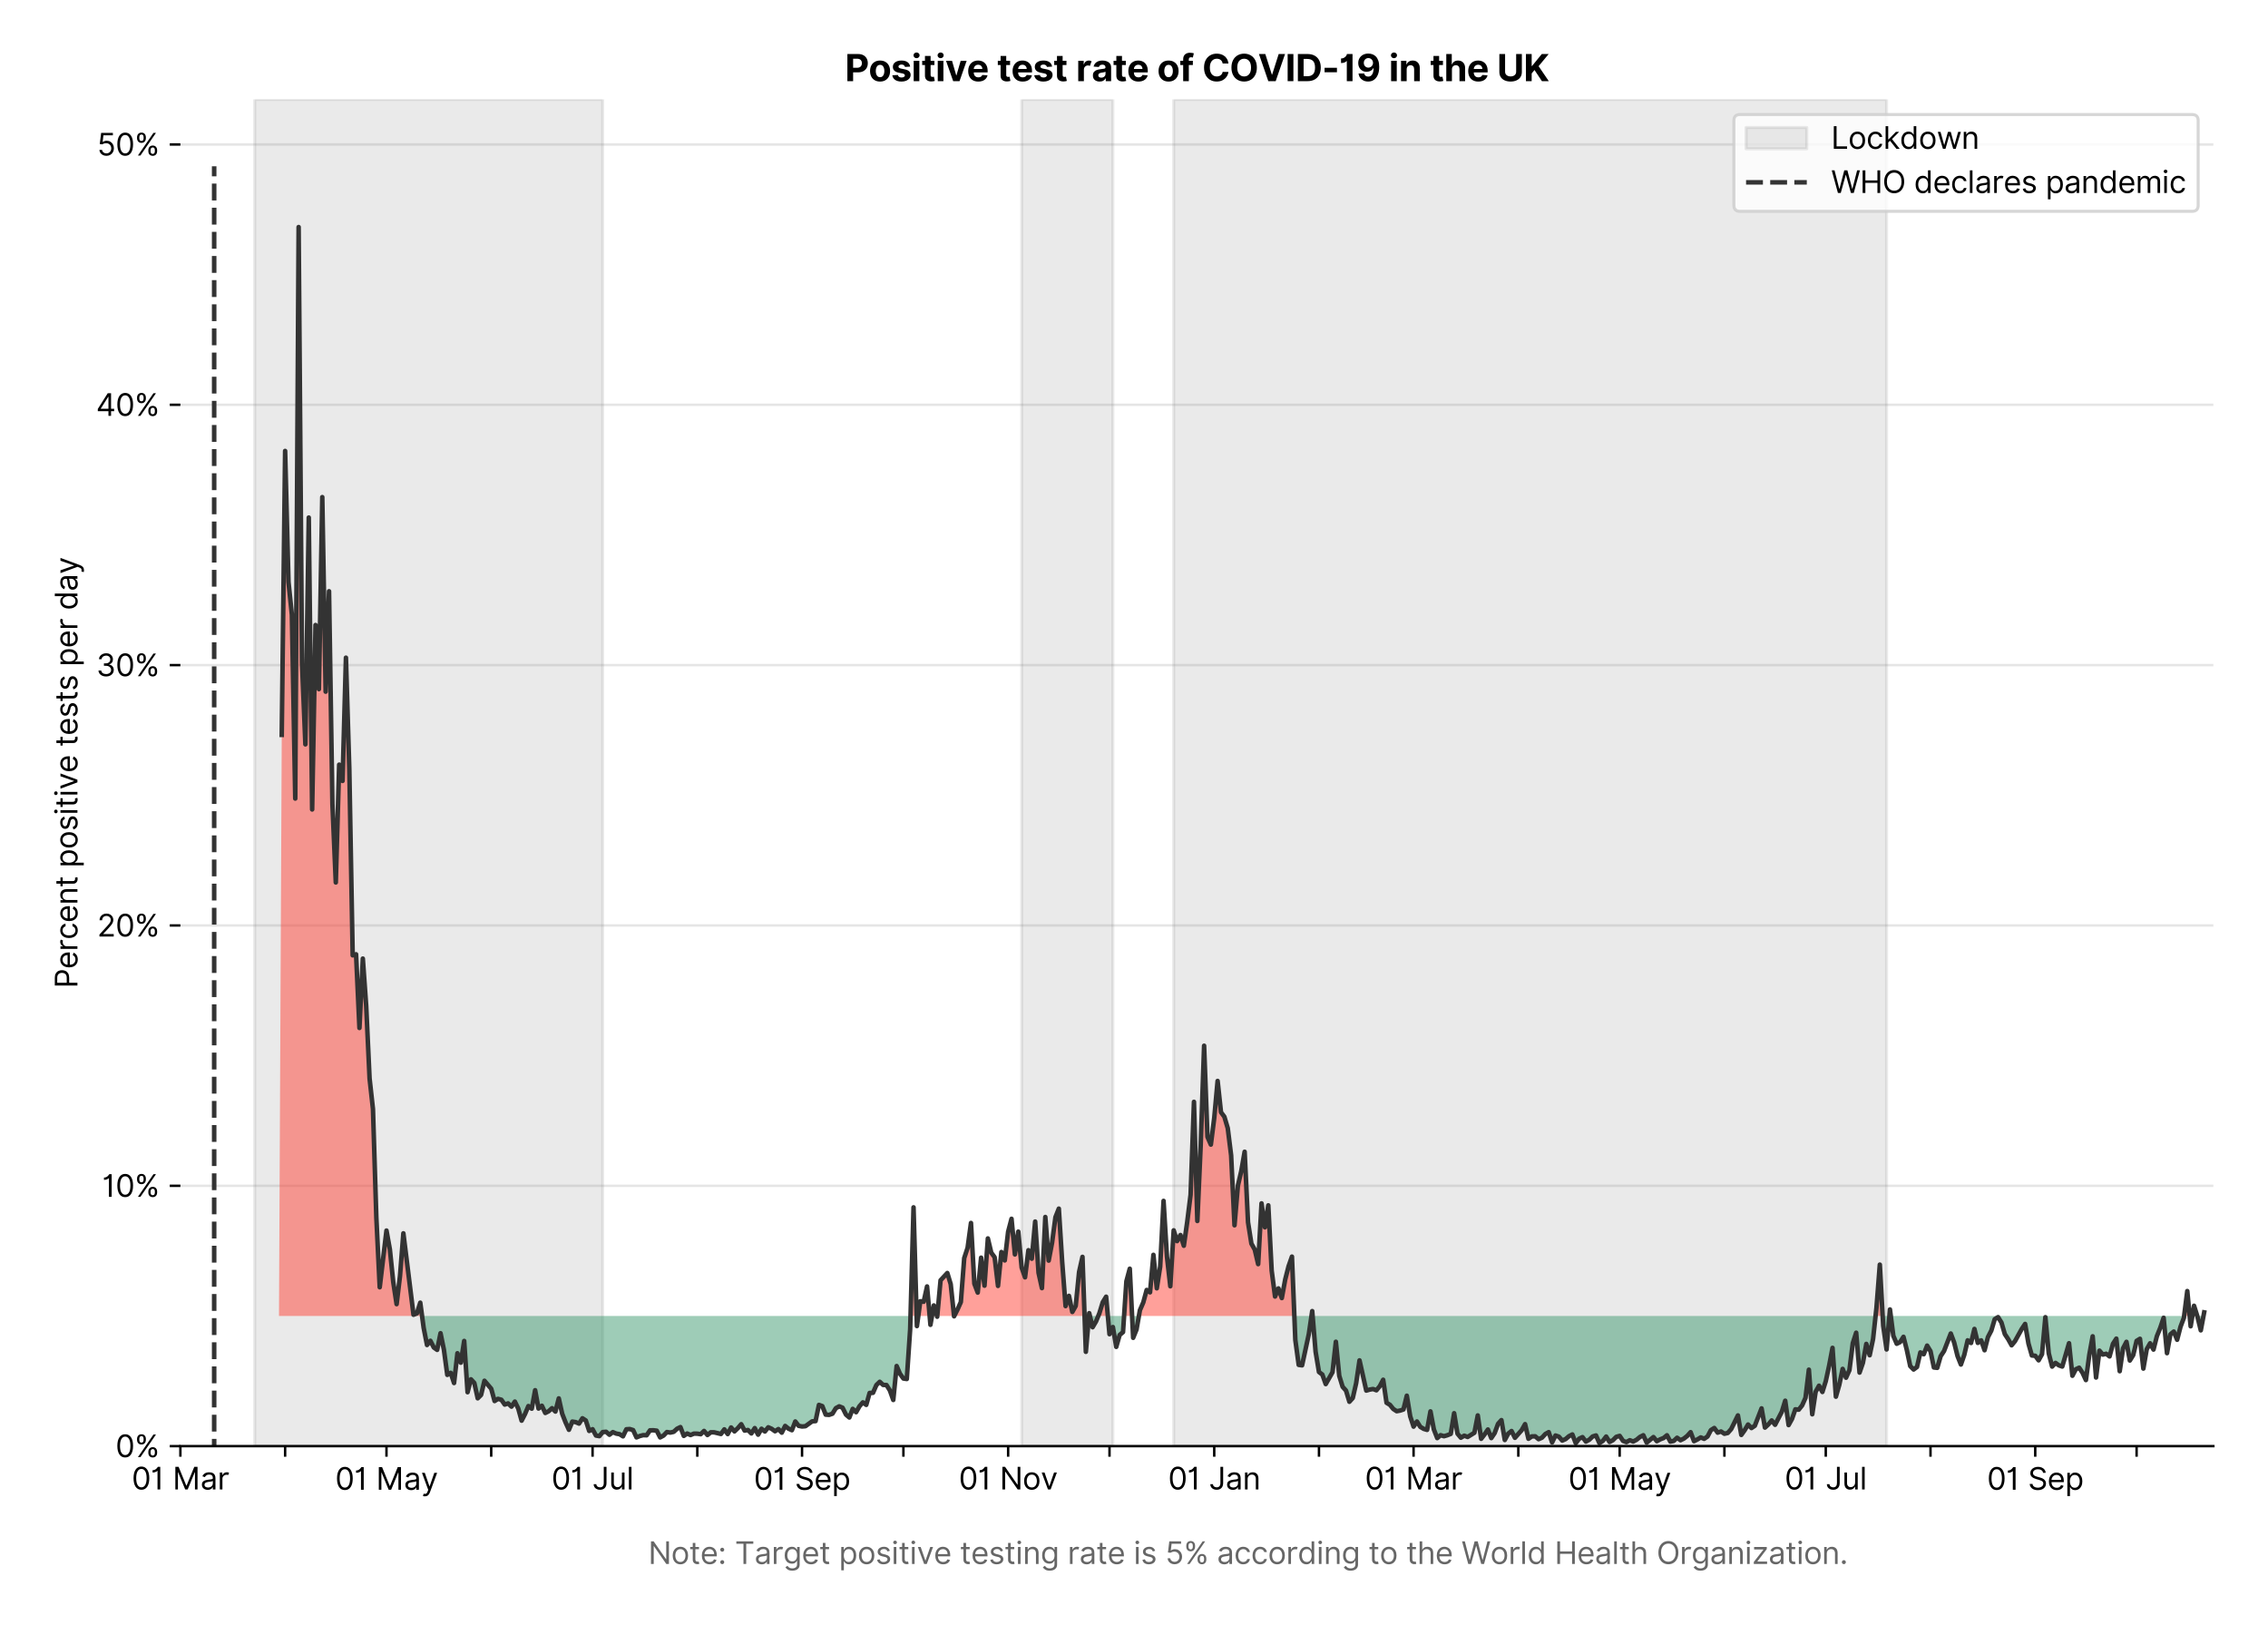 <?xml version="1.0" encoding="utf-8" standalone="no"?>
<!DOCTYPE svg PUBLIC "-//W3C//DTD SVG 1.1//EN"
  "http://www.w3.org/Graphics/SVG/1.1/DTD/svg11.dtd">
<svg version="1.1" viewBox="0 0 747.013 535.215" xmlns="http://www.w3.org/2000/svg" xmlns:xlink="http://www.w3.org/1999/xlink">
 <defs>
  <style type="text/css">*{stroke-linecap:butt;stroke-linejoin:round;}</style>
 </defs>
 <g id="figure_1">
  <g id="patch_1">
   <path d="M 0 535.215 
L 747.013 535.215 
L 747.013 0 
L 0 0 
z
" style="fill:#ffffff;"/>
  </g>
  <g id="axes_1">
   <g id="patch_2">
    <path d="M 59.413 476.248 
L 729.013 476.248 
L 729.013 32.728 
L 59.413 32.728 
z
" style="fill:#ffffff;"/>
   </g>
   <g id="matplotlib.axis_1">
    <g id="xtick_1">
     <g id="line2d_1">
      <defs>
       <path d="M 0 0 
L 0 3.5 
" id="mbec85694c3" style="stroke:#000000;stroke-width:0.8;"/>
      </defs>
      <g>
       <use style="stroke:#000000;stroke-width:0.8;" x="59.413" xlink:href="#mbec85694c3" y="476.248"/>
      </g>
     </g>
     <g id="text_1">
      <!-- 01 Mar -->
      <g transform="translate(43.376 490.522)scale(0.1 -0.1)">
       <defs>
        <path d="M 2000 -64 
Q 1230 -64 806 561 
Q 382 1186 382 2327 
Q 382 3459 809 4088 
Q 1236 4718 2000 4718 
Q 2764 4718 3191 4088 
Q 3618 3459 3618 2327 
Q 3618 1186 3194 561 
Q 2771 -64 2000 -64 
z
M 2000 436 
Q 2509 436 2791 927 
Q 3073 1418 3073 2327 
Q 3073 3234 2789 3730 
Q 2505 4227 2000 4227 
Q 1496 4227 1211 3730 
Q 927 3234 927 2327 
Q 927 1418 1210 927 
Q 1493 436 2000 436 
z
" id="Inter-Regular-30" transform="scale(0.016)"/>
        <path d="M 1973 4655 
L 1973 0 
L 1409 0 
L 1409 3836 
L 1373 3836 
Q 1341 3773 1209 3692 
Q 1077 3611 868 3551 
Q 659 3491 391 3491 
L 391 3964 
Q 661 3964 859 4061 
Q 1057 4159 1190 4291 
Q 1323 4423 1392 4529 
Q 1461 4636 1473 4655 
L 1973 4655 
z
" id="Inter-Regular-31" transform="scale(0.016)"/>
        <path id="Inter-Regular-20" transform="scale(0.016)"/>
        <path d="M 564 4655 
L 1236 4655 
L 2818 791 
L 2873 791 
L 4455 4655 
L 5127 4655 
L 5127 0 
L 4600 0 
L 4600 3536 
L 4555 3536 
L 3100 0 
L 2591 0 
L 1136 3536 
L 1091 3536 
L 1091 0 
L 564 0 
L 564 4655 
z
" id="Inter-Regular-4d" transform="scale(0.016)"/>
        <path d="M 1518 -82 
Q 1186 -82 916 44 
Q 646 170 486 410 
Q 327 650 327 991 
Q 327 1291 445 1478 
Q 564 1666 761 1773 
Q 959 1880 1199 1933 
Q 1439 1986 1682 2018 
Q 2000 2059 2199 2080 
Q 2398 2102 2490 2154 
Q 2582 2207 2582 2336 
L 2582 2355 
Q 2582 2691 2399 2877 
Q 2216 3064 1846 3064 
Q 1461 3064 1243 2895 
Q 1025 2727 936 2536 
L 427 2718 
Q 564 3036 792 3214 
Q 1021 3393 1292 3464 
Q 1564 3536 1827 3536 
Q 1996 3536 2215 3496 
Q 2434 3457 2640 3334 
Q 2846 3211 2982 2963 
Q 3118 2716 3118 2300 
L 3118 0 
L 2582 0 
L 2582 473 
L 2555 473 
Q 2500 359 2373 229 
Q 2246 100 2034 9 
Q 1823 -82 1518 -82 
z
M 1600 400 
Q 1918 400 2137 525 
Q 2357 650 2469 847 
Q 2582 1045 2582 1264 
L 2582 1755 
Q 2548 1714 2433 1681 
Q 2318 1648 2169 1624 
Q 2021 1600 1881 1583 
Q 1741 1566 1655 1555 
Q 1446 1527 1265 1467 
Q 1084 1407 974 1287 
Q 864 1168 864 964 
Q 864 684 1072 542 
Q 1280 400 1600 400 
z
" id="Inter-Regular-61" transform="scale(0.016)"/>
        <path d="M 491 0 
L 491 3491 
L 1009 3491 
L 1009 2964 
L 1046 2964 
Q 1139 3223 1389 3384 
Q 1639 3545 1955 3545 
Q 2100 3545 2209 3511 
Q 2318 3477 2400 3418 
L 2218 2964 
Q 2161 2993 2085 3010 
Q 2009 3027 1909 3027 
Q 1527 3027 1277 2794 
Q 1027 2561 1027 2209 
L 1027 0 
L 491 0 
z
" id="Inter-Regular-72" transform="scale(0.016)"/>
       </defs>
       <use xlink:href="#Inter-Regular-30"/>
       <use x="62.5" xlink:href="#Inter-Regular-31"/>
       <use x="106.676" xlink:href="#Inter-Regular-20"/>
       <use x="134.801" xlink:href="#Inter-Regular-4d"/>
       <use x="225.994" xlink:href="#Inter-Regular-61"/>
       <use x="282.386" xlink:href="#Inter-Regular-72"/>
      </g>
     </g>
    </g>
    <g id="xtick_2">
     <g id="line2d_2">
      <g>
       <use style="stroke:#000000;stroke-width:0.8;" x="93.91" xlink:href="#mbec85694c3" y="476.248"/>
      </g>
     </g>
    </g>
    <g id="xtick_3">
     <g id="line2d_3">
      <g>
       <use style="stroke:#000000;stroke-width:0.8;" x="127.294" xlink:href="#mbec85694c3" y="476.248"/>
      </g>
     </g>
     <g id="text_2">
      <!-- 01 May -->
      <g transform="translate(110.391 490.62)scale(0.1 -0.1)">
       <defs>
        <path d="M 818 -1355 
Q 682 -1355 575 -1333 
Q 468 -1311 427 -1291 
L 564 -818 
Q 857 -893 1053 -814 
Q 1250 -736 1391 -345 
L 1509 -18 
L 218 3491 
L 800 3491 
L 1764 709 
L 1800 709 
L 2764 3491 
L 3346 3491 
L 1846 -564 
Q 1550 -1355 818 -1355 
z
" id="Inter-Regular-79" transform="scale(0.016)"/>
       </defs>
       <use xlink:href="#Inter-Regular-30"/>
       <use x="62.5" xlink:href="#Inter-Regular-31"/>
       <use x="106.676" xlink:href="#Inter-Regular-20"/>
       <use x="134.801" xlink:href="#Inter-Regular-4d"/>
       <use x="225.994" xlink:href="#Inter-Regular-61"/>
       <use x="282.386" xlink:href="#Inter-Regular-79"/>
      </g>
     </g>
    </g>
    <g id="xtick_4">
     <g id="line2d_4">
      <g>
       <use style="stroke:#000000;stroke-width:0.8;" x="161.792" xlink:href="#mbec85694c3" y="476.248"/>
      </g>
     </g>
    </g>
    <g id="xtick_5">
     <g id="line2d_5">
      <g>
       <use style="stroke:#000000;stroke-width:0.8;" x="195.176" xlink:href="#mbec85694c3" y="476.248"/>
      </g>
     </g>
     <g id="text_3">
      <!-- 01 Jul -->
      <g transform="translate(181.632 490.522)scale(0.1 -0.1)">
       <defs>
        <path d="M 2346 4655 
L 2909 4655 
L 2909 1327 
Q 2909 657 2549 296 
Q 2189 -64 1582 -64 
Q 1200 -64 902 76 
Q 605 216 434 475 
Q 264 734 264 1091 
L 818 1091 
Q 818 795 1034 615 
Q 1250 436 1582 436 
Q 1948 436 2147 664 
Q 2346 893 2346 1327 
L 2346 4655 
z
" id="Inter-Regular-4a" transform="scale(0.016)"/>
        <path d="M 2691 1427 
L 2691 3491 
L 3227 3491 
L 3227 0 
L 2691 0 
L 2691 591 
L 2655 591 
Q 2532 325 2273 140 
Q 2014 -45 1618 -45 
Q 1127 -45 809 280 
Q 491 605 491 1273 
L 491 3491 
L 1027 3491 
L 1027 1309 
Q 1027 927 1242 700 
Q 1457 473 1791 473 
Q 1991 473 2199 575 
Q 2407 677 2549 888 
Q 2691 1100 2691 1427 
z
" id="Inter-Regular-75" transform="scale(0.016)"/>
        <path d="M 1027 4655 
L 1027 0 
L 491 0 
L 491 4655 
L 1027 4655 
z
" id="Inter-Regular-6c" transform="scale(0.016)"/>
       </defs>
       <use xlink:href="#Inter-Regular-30"/>
       <use x="62.5" xlink:href="#Inter-Regular-31"/>
       <use x="106.676" xlink:href="#Inter-Regular-20"/>
       <use x="134.801" xlink:href="#Inter-Regular-4a"/>
       <use x="189.063" xlink:href="#Inter-Regular-75"/>
       <use x="247.159" xlink:href="#Inter-Regular-6c"/>
      </g>
     </g>
    </g>
    <g id="xtick_6">
     <g id="line2d_6">
      <g>
       <use style="stroke:#000000;stroke-width:0.8;" x="229.673" xlink:href="#mbec85694c3" y="476.248"/>
      </g>
     </g>
    </g>
    <g id="xtick_7">
     <g id="line2d_7">
      <g>
       <use style="stroke:#000000;stroke-width:0.8;" x="264.171" xlink:href="#mbec85694c3" y="476.248"/>
      </g>
     </g>
     <g id="text_4">
      <!-- 01 Sep -->
      <g transform="translate(248.283 490.62)scale(0.1 -0.1)">
       <defs>
        <path d="M 3109 3491 
Q 3068 3836 2777 4027 
Q 2486 4218 2064 4218 
Q 1600 4218 1318 3999 
Q 1036 3780 1036 3445 
Q 1036 3195 1189 3042 
Q 1343 2889 1553 2803 
Q 1764 2718 1936 2673 
L 2409 2545 
Q 2591 2498 2815 2414 
Q 3039 2330 3244 2185 
Q 3450 2041 3584 1816 
Q 3718 1591 3718 1264 
Q 3718 886 3521 581 
Q 3325 277 2949 97 
Q 2573 -82 2036 -82 
Q 1286 -82 845 272 
Q 405 627 364 1200 
L 946 1200 
Q 968 936 1124 764 
Q 1280 593 1519 510 
Q 1759 427 2036 427 
Q 2359 427 2616 533 
Q 2873 639 3023 828 
Q 3173 1018 3173 1273 
Q 3173 1505 3043 1650 
Q 2914 1795 2702 1886 
Q 2491 1977 2246 2045 
L 1673 2209 
Q 1127 2366 809 2657 
Q 491 2948 491 3418 
Q 491 3809 703 4101 
Q 916 4393 1276 4555 
Q 1636 4718 2082 4718 
Q 2532 4718 2882 4558 
Q 3232 4398 3437 4120 
Q 3643 3843 3655 3491 
L 3109 3491 
z
" id="Inter-Regular-53" transform="scale(0.016)"/>
        <path d="M 1955 -73 
Q 1450 -73 1085 151 
Q 721 375 524 778 
Q 327 1182 327 1718 
Q 327 2255 524 2665 
Q 721 3075 1074 3305 
Q 1427 3536 1900 3536 
Q 2173 3536 2439 3445 
Q 2705 3355 2923 3151 
Q 3141 2948 3270 2614 
Q 3400 2280 3400 1791 
L 3400 1564 
L 866 1564 
Q 884 1005 1183 707 
Q 1482 409 1955 409 
Q 2271 409 2498 545 
Q 2725 682 2827 955 
L 3346 809 
Q 3223 414 2854 170 
Q 2486 -73 1955 -73 
z
M 866 2027 
L 2855 2027 
Q 2855 2470 2595 2762 
Q 2336 3055 1900 3055 
Q 1593 3055 1368 2911 
Q 1143 2768 1013 2533 
Q 884 2298 866 2027 
z
" id="Inter-Regular-65" transform="scale(0.016)"/>
        <path d="M 491 -1309 
L 491 3491 
L 1009 3491 
L 1009 2936 
L 1073 2936 
Q 1132 3027 1237 3169 
Q 1343 3311 1542 3423 
Q 1741 3536 2082 3536 
Q 2523 3536 2859 3315 
Q 3196 3095 3384 2690 
Q 3573 2286 3573 1736 
Q 3573 1182 3384 776 
Q 3196 370 2861 148 
Q 2527 -73 2091 -73 
Q 1755 -73 1552 39 
Q 1350 152 1241 296 
Q 1132 441 1073 536 
L 1027 536 
L 1027 -1309 
L 491 -1309 
z
M 1018 1745 
Q 1018 1152 1276 780 
Q 1534 409 2018 409 
Q 2355 409 2581 587 
Q 2807 766 2921 1069 
Q 3036 1373 3036 1745 
Q 3036 2114 2923 2410 
Q 2811 2707 2585 2881 
Q 2359 3055 2018 3055 
Q 1527 3055 1272 2693 
Q 1018 2332 1018 1745 
z
" id="Inter-Regular-70" transform="scale(0.016)"/>
       </defs>
       <use xlink:href="#Inter-Regular-30"/>
       <use x="62.5" xlink:href="#Inter-Regular-31"/>
       <use x="106.676" xlink:href="#Inter-Regular-20"/>
       <use x="134.801" xlink:href="#Inter-Regular-53"/>
       <use x="198.58" xlink:href="#Inter-Regular-65"/>
       <use x="256.818" xlink:href="#Inter-Regular-70"/>
      </g>
     </g>
    </g>
    <g id="xtick_8">
     <g id="line2d_8">
      <g>
       <use style="stroke:#000000;stroke-width:0.8;" x="297.555" xlink:href="#mbec85694c3" y="476.248"/>
      </g>
     </g>
    </g>
    <g id="xtick_9">
     <g id="line2d_9">
      <g>
       <use style="stroke:#000000;stroke-width:0.8;" x="332.052" xlink:href="#mbec85694c3" y="476.248"/>
      </g>
     </g>
     <g id="text_5">
      <!-- 01 Nov -->
      <g transform="translate(315.781 490.522)scale(0.1 -0.1)">
       <defs>
        <path d="M 4255 4655 
L 4255 0 
L 3709 0 
L 1173 3655 
L 1127 3655 
L 1127 0 
L 564 0 
L 564 4655 
L 1109 4655 
L 3655 991 
L 3700 991 
L 3700 4655 
L 4255 4655 
z
" id="Inter-Regular-4e" transform="scale(0.016)"/>
        <path d="M 1909 -73 
Q 1436 -73 1080 152 
Q 725 377 526 781 
Q 327 1186 327 1727 
Q 327 2273 526 2679 
Q 725 3086 1080 3311 
Q 1436 3536 1909 3536 
Q 2382 3536 2737 3311 
Q 3093 3086 3292 2679 
Q 3491 2273 3491 1727 
Q 3491 1186 3292 781 
Q 3093 377 2737 152 
Q 2382 -73 1909 -73 
z
M 1909 409 
Q 2268 409 2500 593 
Q 2732 777 2843 1077 
Q 2955 1377 2955 1727 
Q 2955 2077 2843 2379 
Q 2732 2682 2500 2868 
Q 2268 3055 1909 3055 
Q 1550 3055 1318 2868 
Q 1086 2682 975 2379 
Q 864 2077 864 1727 
Q 864 1377 975 1077 
Q 1086 777 1318 593 
Q 1550 409 1909 409 
z
" id="Inter-Regular-6f" transform="scale(0.016)"/>
        <path d="M 3346 3491 
L 2055 0 
L 1509 0 
L 218 3491 
L 800 3491 
L 1764 709 
L 1800 709 
L 2764 3491 
L 3346 3491 
z
" id="Inter-Regular-76" transform="scale(0.016)"/>
       </defs>
       <use xlink:href="#Inter-Regular-30"/>
       <use x="62.5" xlink:href="#Inter-Regular-31"/>
       <use x="106.676" xlink:href="#Inter-Regular-20"/>
       <use x="134.801" xlink:href="#Inter-Regular-4e"/>
       <use x="210.085" xlink:href="#Inter-Regular-6f"/>
       <use x="269.744" xlink:href="#Inter-Regular-76"/>
      </g>
     </g>
    </g>
    <g id="xtick_10">
     <g id="line2d_10">
      <g>
       <use style="stroke:#000000;stroke-width:0.8;" x="365.437" xlink:href="#mbec85694c3" y="476.248"/>
      </g>
     </g>
    </g>
    <g id="xtick_11">
     <g id="line2d_11">
      <g>
       <use style="stroke:#000000;stroke-width:0.8;" x="399.934" xlink:href="#mbec85694c3" y="476.248"/>
      </g>
     </g>
     <g id="text_6">
      <!-- 01 Jan -->
      <g transform="translate(384.735 490.522)scale(0.1 -0.1)">
       <defs>
        <path d="M 1027 2100 
L 1027 0 
L 491 0 
L 491 3491 
L 1009 3491 
L 1009 2945 
L 1055 2945 
Q 1177 3211 1427 3373 
Q 1677 3536 2073 3536 
Q 2602 3536 2928 3211 
Q 3255 2886 3255 2218 
L 3255 0 
L 2718 0 
L 2718 2182 
Q 2718 2593 2504 2824 
Q 2291 3055 1918 3055 
Q 1534 3055 1280 2806 
Q 1027 2557 1027 2100 
z
" id="Inter-Regular-6e" transform="scale(0.016)"/>
       </defs>
       <use xlink:href="#Inter-Regular-30"/>
       <use x="62.5" xlink:href="#Inter-Regular-31"/>
       <use x="106.676" xlink:href="#Inter-Regular-20"/>
       <use x="134.801" xlink:href="#Inter-Regular-4a"/>
       <use x="189.063" xlink:href="#Inter-Regular-61"/>
       <use x="245.455" xlink:href="#Inter-Regular-6e"/>
      </g>
     </g>
    </g>
    <g id="xtick_12">
     <g id="line2d_12">
      <g>
       <use style="stroke:#000000;stroke-width:0.8;" x="434.431" xlink:href="#mbec85694c3" y="476.248"/>
      </g>
     </g>
    </g>
    <g id="xtick_13">
     <g id="line2d_13">
      <g>
       <use style="stroke:#000000;stroke-width:0.8;" x="465.59" xlink:href="#mbec85694c3" y="476.248"/>
      </g>
     </g>
     <g id="text_7">
      <!-- 01 Mar -->
      <g transform="translate(449.553 490.522)scale(0.1 -0.1)">
       <use xlink:href="#Inter-Regular-30"/>
       <use x="62.5" xlink:href="#Inter-Regular-31"/>
       <use x="106.676" xlink:href="#Inter-Regular-20"/>
       <use x="134.801" xlink:href="#Inter-Regular-4d"/>
       <use x="225.994" xlink:href="#Inter-Regular-61"/>
       <use x="282.386" xlink:href="#Inter-Regular-72"/>
      </g>
     </g>
    </g>
    <g id="xtick_14">
     <g id="line2d_14">
      <g>
       <use style="stroke:#000000;stroke-width:0.8;" x="500.087" xlink:href="#mbec85694c3" y="476.248"/>
      </g>
     </g>
    </g>
    <g id="xtick_15">
     <g id="line2d_15">
      <g>
       <use style="stroke:#000000;stroke-width:0.8;" x="533.472" xlink:href="#mbec85694c3" y="476.248"/>
      </g>
     </g>
     <g id="text_8">
      <!-- 01 May -->
      <g transform="translate(516.569 490.62)scale(0.1 -0.1)">
       <use xlink:href="#Inter-Regular-30"/>
       <use x="62.5" xlink:href="#Inter-Regular-31"/>
       <use x="106.676" xlink:href="#Inter-Regular-20"/>
       <use x="134.801" xlink:href="#Inter-Regular-4d"/>
       <use x="225.994" xlink:href="#Inter-Regular-61"/>
       <use x="282.386" xlink:href="#Inter-Regular-79"/>
      </g>
     </g>
    </g>
    <g id="xtick_16">
     <g id="line2d_16">
      <g>
       <use style="stroke:#000000;stroke-width:0.8;" x="567.969" xlink:href="#mbec85694c3" y="476.248"/>
      </g>
     </g>
    </g>
    <g id="xtick_17">
     <g id="line2d_17">
      <g>
       <use style="stroke:#000000;stroke-width:0.8;" x="601.354" xlink:href="#mbec85694c3" y="476.248"/>
      </g>
     </g>
     <g id="text_9">
      <!-- 01 Jul -->
      <g transform="translate(587.81 490.522)scale(0.1 -0.1)">
       <use xlink:href="#Inter-Regular-30"/>
       <use x="62.5" xlink:href="#Inter-Regular-31"/>
       <use x="106.676" xlink:href="#Inter-Regular-20"/>
       <use x="134.801" xlink:href="#Inter-Regular-4a"/>
       <use x="189.063" xlink:href="#Inter-Regular-75"/>
       <use x="247.159" xlink:href="#Inter-Regular-6c"/>
      </g>
     </g>
    </g>
    <g id="xtick_18">
     <g id="line2d_18">
      <g>
       <use style="stroke:#000000;stroke-width:0.8;" x="635.851" xlink:href="#mbec85694c3" y="476.248"/>
      </g>
     </g>
    </g>
    <g id="xtick_19">
     <g id="line2d_19">
      <g>
       <use style="stroke:#000000;stroke-width:0.8;" x="670.348" xlink:href="#mbec85694c3" y="476.248"/>
      </g>
     </g>
     <g id="text_10">
      <!-- 01 Sep -->
      <g transform="translate(654.461 490.62)scale(0.1 -0.1)">
       <use xlink:href="#Inter-Regular-30"/>
       <use x="62.5" xlink:href="#Inter-Regular-31"/>
       <use x="106.676" xlink:href="#Inter-Regular-20"/>
       <use x="134.801" xlink:href="#Inter-Regular-53"/>
       <use x="198.58" xlink:href="#Inter-Regular-65"/>
       <use x="256.818" xlink:href="#Inter-Regular-70"/>
      </g>
     </g>
    </g>
    <g id="xtick_20">
     <g id="line2d_20">
      <g>
       <use style="stroke:#000000;stroke-width:0.8;" x="703.733" xlink:href="#mbec85694c3" y="476.248"/>
      </g>
     </g>
    </g>
    <g id="text_11">
     <!--  -->
     <g style="fill:#666666;" transform="translate(394.212 504.011)scale(0.1 -0.1)"/>
     <!--             Note: Target positive testing rate is 5% according to the World Health Organization. -->
     <g style="fill:#666666;" transform="translate(179.766 515.056)scale(0.1 -0.1)">
      <defs>
       <path d="M 2009 3491 
L 2009 3036 
L 1264 3036 
L 1264 1000 
Q 1264 773 1331 660 
Q 1398 548 1503 510 
Q 1609 473 1727 473 
Q 1816 473 1873 483 
Q 1930 493 1964 500 
L 2073 18 
Q 2018 -2 1920 -23 
Q 1823 -45 1673 -45 
Q 1446 -45 1228 52 
Q 1011 150 869 350 
Q 727 550 727 855 
L 727 3036 
L 200 3036 
L 200 3491 
L 727 3491 
L 727 4327 
L 1264 4327 
L 1264 3491 
L 2009 3491 
z
" id="Inter-Regular-74" transform="scale(0.016)"/>
       <path d="M 882 -36 
Q 714 -36 593 84 
Q 473 205 473 373 
Q 473 541 593 661 
Q 714 782 882 782 
Q 1050 782 1170 661 
Q 1291 541 1291 373 
Q 1291 205 1170 84 
Q 1050 -36 882 -36 
z
M 882 2524 
Q 714 2524 593 2644 
Q 473 2765 473 2933 
Q 473 3101 593 3221 
Q 714 3342 882 3342 
Q 1050 3342 1170 3221 
Q 1291 3101 1291 2933 
Q 1291 2765 1170 2644 
Q 1050 2524 882 2524 
z
" id="Inter-Regular-3a" transform="scale(0.016)"/>
       <path d="M 309 4155 
L 309 4655 
L 3800 4655 
L 3800 4155 
L 2336 4155 
L 2336 0 
L 1773 0 
L 1773 4155 
L 309 4155 
z
" id="Inter-Regular-54" transform="scale(0.016)"/>
       <path d="M 1900 -1382 
Q 1316 -1382 976 -1169 
Q 636 -957 473 -682 
L 900 -382 
Q 973 -477 1084 -601 
Q 1196 -725 1390 -817 
Q 1584 -909 1900 -909 
Q 2323 -909 2598 -704 
Q 2873 -500 2873 -64 
L 2873 645 
L 2827 645 
Q 2768 550 2660 410 
Q 2552 270 2351 162 
Q 2150 55 1809 55 
Q 1386 55 1051 255 
Q 716 455 521 836 
Q 327 1218 327 1764 
Q 327 2300 516 2699 
Q 705 3098 1041 3317 
Q 1377 3536 1818 3536 
Q 2159 3536 2360 3423 
Q 2561 3311 2669 3169 
Q 2777 3027 2836 2936 
L 2891 2936 
L 2891 3491 
L 3409 3491 
L 3409 -100 
Q 3409 -550 3205 -833 
Q 3002 -1116 2660 -1249 
Q 2318 -1382 1900 -1382 
z
M 1882 536 
Q 2366 536 2624 864 
Q 2882 1193 2882 1773 
Q 2882 2339 2627 2697 
Q 2373 3055 1882 3055 
Q 1541 3055 1315 2882 
Q 1089 2709 976 2418 
Q 864 2127 864 1773 
Q 864 1227 1120 881 
Q 1377 536 1882 536 
z
" id="Inter-Regular-67" transform="scale(0.016)"/>
       <path d="M 2964 2709 
L 2482 2573 
Q 2411 2755 2245 2914 
Q 2080 3073 1727 3073 
Q 1407 3073 1194 2926 
Q 982 2780 982 2555 
Q 982 2355 1127 2239 
Q 1273 2123 1582 2045 
L 2100 1918 
Q 3027 1691 3027 973 
Q 3027 673 2855 436 
Q 2684 200 2377 63 
Q 2071 -73 1664 -73 
Q 1130 -73 780 159 
Q 430 391 336 836 
L 846 964 
Q 989 400 1655 400 
Q 2030 400 2251 560 
Q 2473 720 2473 945 
Q 2473 1316 1955 1436 
L 1373 1573 
Q 893 1686 669 1926 
Q 446 2166 446 2527 
Q 446 2823 613 3050 
Q 780 3277 1069 3406 
Q 1359 3536 1727 3536 
Q 2246 3536 2542 3309 
Q 2839 3082 2964 2709 
z
" id="Inter-Regular-73" transform="scale(0.016)"/>
       <path d="M 491 0 
L 491 3491 
L 1027 3491 
L 1027 0 
L 491 0 
z
M 764 4073 
Q 607 4073 494 4179 
Q 382 4286 382 4436 
Q 382 4586 494 4693 
Q 607 4800 764 4800 
Q 921 4800 1033 4693 
Q 1146 4586 1146 4436 
Q 1146 4286 1033 4179 
Q 921 4073 764 4073 
z
" id="Inter-Regular-69" transform="scale(0.016)"/>
       <path d="M 1936 -64 
Q 1536 -64 1216 95 
Q 896 255 702 532 
Q 509 809 491 1164 
L 1036 1164 
Q 1068 848 1324 642 
Q 1580 436 1936 436 
Q 2223 436 2447 570 
Q 2671 705 2799 940 
Q 2927 1175 2927 1473 
Q 2927 1777 2794 2017 
Q 2661 2257 2429 2395 
Q 2198 2534 1900 2536 
Q 1686 2539 1461 2472 
Q 1236 2405 1091 2300 
L 564 2364 
L 846 4655 
L 3264 4655 
L 3264 4155 
L 1318 4155 
L 1155 2782 
L 1182 2782 
Q 1325 2895 1541 2970 
Q 1757 3045 1991 3045 
Q 2418 3045 2753 2842 
Q 3089 2639 3281 2286 
Q 3473 1934 3473 1482 
Q 3473 1036 3274 687 
Q 3075 339 2727 137 
Q 2380 -64 1936 -64 
z
" id="Inter-Regular-35" transform="scale(0.016)"/>
       <path d="M 2855 873 
L 2855 1118 
Q 2855 1373 2960 1585 
Q 3066 1798 3269 1926 
Q 3473 2055 3764 2055 
Q 4059 2055 4259 1926 
Q 4459 1798 4561 1585 
Q 4664 1373 4664 1118 
L 4664 873 
Q 4664 618 4560 405 
Q 4457 193 4256 64 
Q 4055 -64 3764 -64 
Q 3468 -64 3266 64 
Q 3064 193 2959 405 
Q 2855 618 2855 873 
z
M 536 3536 
L 536 3782 
Q 536 4036 642 4248 
Q 748 4461 951 4589 
Q 1155 4718 1446 4718 
Q 1741 4718 1941 4589 
Q 2141 4461 2243 4248 
Q 2346 4036 2346 3782 
L 2346 3536 
Q 2346 3282 2242 3069 
Q 2139 2857 1937 2728 
Q 1736 2600 1446 2600 
Q 1150 2600 948 2728 
Q 746 2857 641 3069 
Q 536 3282 536 3536 
z
M 709 0 
L 3909 4655 
L 4427 4655 
L 1227 0 
L 709 0 
z
M 3318 1118 
L 3318 873 
Q 3318 661 3418 494 
Q 3518 327 3764 327 
Q 4002 327 4101 494 
Q 4200 661 4200 873 
L 4200 1118 
Q 4200 1330 4104 1497 
Q 4009 1664 3764 1664 
Q 3525 1664 3421 1497 
Q 3318 1330 3318 1118 
z
M 1000 3782 
L 1000 3536 
Q 1000 3325 1100 3158 
Q 1200 2991 1446 2991 
Q 1684 2991 1783 3158 
Q 1882 3325 1882 3536 
L 1882 3782 
Q 1882 3993 1786 4160 
Q 1691 4327 1446 4327 
Q 1207 4327 1103 4160 
Q 1000 3993 1000 3782 
z
" id="Inter-Regular-25" transform="scale(0.016)"/>
       <path d="M 1909 -73 
Q 1418 -73 1063 159 
Q 709 391 518 798 
Q 327 1205 327 1727 
Q 327 2259 524 2667 
Q 721 3075 1074 3305 
Q 1427 3536 1900 3536 
Q 2268 3536 2563 3400 
Q 2859 3264 3047 3018 
Q 3236 2773 3282 2445 
L 2746 2445 
Q 2684 2684 2474 2869 
Q 2264 3055 1909 3055 
Q 1439 3055 1151 2697 
Q 864 2339 864 1745 
Q 864 1139 1148 774 
Q 1432 409 1909 409 
Q 2223 409 2447 570 
Q 2671 732 2746 1018 
L 3282 1018 
Q 3236 709 3058 462 
Q 2880 216 2588 71 
Q 2296 -73 1909 -73 
z
" id="Inter-Regular-63" transform="scale(0.016)"/>
       <path d="M 1809 -73 
Q 1373 -73 1039 148 
Q 705 370 516 776 
Q 327 1182 327 1736 
Q 327 2286 516 2690 
Q 705 3095 1041 3315 
Q 1377 3536 1818 3536 
Q 2159 3536 2358 3423 
Q 2557 3311 2662 3169 
Q 2768 3027 2827 2936 
L 2873 2936 
L 2873 4655 
L 3409 4655 
L 3409 0 
L 2891 0 
L 2891 536 
L 2827 536 
Q 2768 441 2659 296 
Q 2550 152 2348 39 
Q 2146 -73 1809 -73 
z
M 1882 409 
Q 2366 409 2624 780 
Q 2882 1152 2882 1745 
Q 2882 2332 2627 2693 
Q 2373 3055 1882 3055 
Q 1541 3055 1315 2881 
Q 1089 2707 976 2410 
Q 864 2114 864 1745 
Q 864 1373 978 1069 
Q 1093 766 1319 587 
Q 1546 409 1882 409 
z
" id="Inter-Regular-64" transform="scale(0.016)"/>
       <path d="M 1027 2100 
L 1027 0 
L 491 0 
L 491 4655 
L 1027 4655 
L 1027 2945 
L 1073 2945 
Q 1196 3216 1442 3376 
Q 1689 3536 2100 3536 
Q 2636 3536 2963 3213 
Q 3291 2891 3291 2218 
L 3291 0 
L 2755 0 
L 2755 2182 
Q 2755 2598 2540 2826 
Q 2325 3055 1946 3055 
Q 1548 3055 1287 2806 
Q 1027 2557 1027 2100 
z
" id="Inter-Regular-68" transform="scale(0.016)"/>
       <path d="M 1409 0 
L 136 4655 
L 709 4655 
L 1682 864 
L 1727 864 
L 2718 4655 
L 3355 4655 
L 4346 864 
L 4391 864 
L 5364 4655 
L 5936 4655 
L 4664 0 
L 4082 0 
L 3055 3709 
L 3018 3709 
L 1991 0 
L 1409 0 
z
" id="Inter-Regular-57" transform="scale(0.016)"/>
       <path d="M 564 0 
L 564 4655 
L 1127 4655 
L 1127 2582 
L 3609 2582 
L 3609 4655 
L 4173 4655 
L 4173 0 
L 3609 0 
L 3609 2082 
L 1127 2082 
L 1127 0 
L 564 0 
z
" id="Inter-Regular-48" transform="scale(0.016)"/>
       <path d="M 4491 2327 
Q 4491 1591 4225 1054 
Q 3959 518 3495 227 
Q 3032 -64 2436 -64 
Q 1841 -64 1377 227 
Q 914 518 648 1054 
Q 382 1591 382 2327 
Q 382 3064 648 3600 
Q 914 4136 1377 4427 
Q 1841 4718 2436 4718 
Q 3032 4718 3495 4427 
Q 3959 4136 4225 3600 
Q 4491 3064 4491 2327 
z
M 3946 2327 
Q 3946 2932 3744 3348 
Q 3543 3764 3201 3977 
Q 2859 4191 2436 4191 
Q 2014 4191 1672 3977 
Q 1330 3764 1128 3348 
Q 927 2932 927 2327 
Q 927 1723 1128 1307 
Q 1330 891 1672 677 
Q 2014 464 2436 464 
Q 2859 464 3201 677 
Q 3543 891 3744 1307 
Q 3946 1723 3946 2327 
z
" id="Inter-Regular-4f" transform="scale(0.016)"/>
       <path d="M 391 0 
L 391 409 
L 2373 2955 
L 2373 2991 
L 455 2991 
L 455 3491 
L 3064 3491 
L 3064 3064 
L 1136 536 
L 1136 500 
L 3127 500 
L 3127 0 
L 391 0 
z
" id="Inter-Regular-7a" transform="scale(0.016)"/>
       <path d="M 882 -36 
Q 714 -36 593 84 
Q 473 205 473 373 
Q 473 541 593 661 
Q 714 782 882 782 
Q 1050 782 1170 661 
Q 1291 541 1291 373 
Q 1291 205 1170 84 
Q 1050 -36 882 -36 
z
" id="Inter-Regular-2e" transform="scale(0.016)"/>
      </defs>
      <use xlink:href="#Inter-Regular-20"/>
      <use x="28.125" xlink:href="#Inter-Regular-20"/>
      <use x="56.25" xlink:href="#Inter-Regular-20"/>
      <use x="84.375" xlink:href="#Inter-Regular-20"/>
      <use x="112.5" xlink:href="#Inter-Regular-20"/>
      <use x="140.625" xlink:href="#Inter-Regular-20"/>
      <use x="168.75" xlink:href="#Inter-Regular-20"/>
      <use x="196.875" xlink:href="#Inter-Regular-20"/>
      <use x="225" xlink:href="#Inter-Regular-20"/>
      <use x="253.125" xlink:href="#Inter-Regular-20"/>
      <use x="281.25" xlink:href="#Inter-Regular-20"/>
      <use x="309.375" xlink:href="#Inter-Regular-20"/>
      <use x="337.5" xlink:href="#Inter-Regular-4e"/>
      <use x="412.784" xlink:href="#Inter-Regular-6f"/>
      <use x="472.443" xlink:href="#Inter-Regular-74"/>
      <use x="508.807" xlink:href="#Inter-Regular-65"/>
      <use x="567.046" xlink:href="#Inter-Regular-3a"/>
      <use x="594.602" xlink:href="#Inter-Regular-20"/>
      <use x="622.727" xlink:href="#Inter-Regular-54"/>
      <use x="686.932" xlink:href="#Inter-Regular-61"/>
      <use x="743.324" xlink:href="#Inter-Regular-72"/>
      <use x="781.676" xlink:href="#Inter-Regular-67"/>
      <use x="842.614" xlink:href="#Inter-Regular-65"/>
      <use x="900.852" xlink:href="#Inter-Regular-74"/>
      <use x="937.216" xlink:href="#Inter-Regular-20"/>
      <use x="965.341" xlink:href="#Inter-Regular-70"/>
      <use x="1026.279" xlink:href="#Inter-Regular-6f"/>
      <use x="1085.938" xlink:href="#Inter-Regular-73"/>
      <use x="1138.21" xlink:href="#Inter-Regular-69"/>
      <use x="1161.932" xlink:href="#Inter-Regular-74"/>
      <use x="1198.296" xlink:href="#Inter-Regular-69"/>
      <use x="1222.017" xlink:href="#Inter-Regular-76"/>
      <use x="1277.699" xlink:href="#Inter-Regular-65"/>
      <use x="1335.938" xlink:href="#Inter-Regular-20"/>
      <use x="1364.063" xlink:href="#Inter-Regular-74"/>
      <use x="1400.426" xlink:href="#Inter-Regular-65"/>
      <use x="1458.665" xlink:href="#Inter-Regular-73"/>
      <use x="1510.938" xlink:href="#Inter-Regular-74"/>
      <use x="1547.301" xlink:href="#Inter-Regular-69"/>
      <use x="1571.023" xlink:href="#Inter-Regular-6e"/>
      <use x="1629.546" xlink:href="#Inter-Regular-67"/>
      <use x="1690.483" xlink:href="#Inter-Regular-20"/>
      <use x="1718.608" xlink:href="#Inter-Regular-72"/>
      <use x="1756.96" xlink:href="#Inter-Regular-61"/>
      <use x="1813.353" xlink:href="#Inter-Regular-74"/>
      <use x="1849.716" xlink:href="#Inter-Regular-65"/>
      <use x="1907.955" xlink:href="#Inter-Regular-20"/>
      <use x="1936.08" xlink:href="#Inter-Regular-69"/>
      <use x="1959.801" xlink:href="#Inter-Regular-73"/>
      <use x="2012.074" xlink:href="#Inter-Regular-20"/>
      <use x="2040.199" xlink:href="#Inter-Regular-35"/>
      <use x="2100.995" xlink:href="#Inter-Regular-25"/>
      <use x="2182.245" xlink:href="#Inter-Regular-20"/>
      <use x="2210.37" xlink:href="#Inter-Regular-61"/>
      <use x="2266.762" xlink:href="#Inter-Regular-63"/>
      <use x="2322.586" xlink:href="#Inter-Regular-63"/>
      <use x="2378.409" xlink:href="#Inter-Regular-6f"/>
      <use x="2438.069" xlink:href="#Inter-Regular-72"/>
      <use x="2476.421" xlink:href="#Inter-Regular-64"/>
      <use x="2538.495" xlink:href="#Inter-Regular-69"/>
      <use x="2562.216" xlink:href="#Inter-Regular-6e"/>
      <use x="2620.739" xlink:href="#Inter-Regular-67"/>
      <use x="2681.677" xlink:href="#Inter-Regular-20"/>
      <use x="2709.802" xlink:href="#Inter-Regular-74"/>
      <use x="2746.165" xlink:href="#Inter-Regular-6f"/>
      <use x="2805.824" xlink:href="#Inter-Regular-20"/>
      <use x="2833.949" xlink:href="#Inter-Regular-74"/>
      <use x="2870.313" xlink:href="#Inter-Regular-68"/>
      <use x="2929.404" xlink:href="#Inter-Regular-65"/>
      <use x="2987.643" xlink:href="#Inter-Regular-20"/>
      <use x="3015.768" xlink:href="#Inter-Regular-57"/>
      <use x="3110.654" xlink:href="#Inter-Regular-6f"/>
      <use x="3170.313" xlink:href="#Inter-Regular-72"/>
      <use x="3208.665" xlink:href="#Inter-Regular-6c"/>
      <use x="3232.387" xlink:href="#Inter-Regular-64"/>
      <use x="3294.461" xlink:href="#Inter-Regular-20"/>
      <use x="3322.586" xlink:href="#Inter-Regular-48"/>
      <use x="3396.591" xlink:href="#Inter-Regular-65"/>
      <use x="3454.83" xlink:href="#Inter-Regular-61"/>
      <use x="3511.222" xlink:href="#Inter-Regular-6c"/>
      <use x="3534.944" xlink:href="#Inter-Regular-74"/>
      <use x="3571.307" xlink:href="#Inter-Regular-68"/>
      <use x="3630.398" xlink:href="#Inter-Regular-20"/>
      <use x="3658.523" xlink:href="#Inter-Regular-4f"/>
      <use x="3734.66" xlink:href="#Inter-Regular-72"/>
      <use x="3773.012" xlink:href="#Inter-Regular-67"/>
      <use x="3833.949" xlink:href="#Inter-Regular-61"/>
      <use x="3890.342" xlink:href="#Inter-Regular-6e"/>
      <use x="3948.864" xlink:href="#Inter-Regular-69"/>
      <use x="3972.586" xlink:href="#Inter-Regular-7a"/>
      <use x="4026.705" xlink:href="#Inter-Regular-61"/>
      <use x="4083.097" xlink:href="#Inter-Regular-74"/>
      <use x="4119.461" xlink:href="#Inter-Regular-69"/>
      <use x="4143.182" xlink:href="#Inter-Regular-6f"/>
      <use x="4202.842" xlink:href="#Inter-Regular-6e"/>
      <use x="4261.364" xlink:href="#Inter-Regular-2e"/>
     </g>
    </g>
   </g>
   <g id="matplotlib.axis_2">
    <g id="ytick_1">
     <g id="line2d_21">
      <path clip-path="url(#p19936b6089)" d="M 59.413 476.248 
L 729.013 476.248 
" style="fill:none;stroke:#e5e5e5;stroke-linecap:square;stroke-width:0.8;"/>
     </g>
     <g id="line2d_22">
      <defs>
       <path d="M 0 0 
L -3.5 0 
" id="md9b535b3ef" style="stroke:#000000;stroke-width:0.8;"/>
      </defs>
      <g>
       <use style="stroke:#000000;stroke-width:0.8;" x="59.413" xlink:href="#md9b535b3ef" y="476.248"/>
      </g>
     </g>
     <g id="text_12">
      <!-- 0% -->
      <g transform="translate(38.038 479.885)scale(0.1 -0.1)">
       <use xlink:href="#Inter-Regular-30"/>
       <use x="62.5" xlink:href="#Inter-Regular-25"/>
      </g>
     </g>
    </g>
    <g id="ytick_2">
     <g id="line2d_23">
      <path clip-path="url(#p19936b6089)" d="M 59.413 390.515 
L 729.013 390.515 
" style="fill:none;stroke:#e5e5e5;stroke-linecap:square;stroke-width:0.8;"/>
     </g>
     <g id="line2d_24">
      <g>
       <use style="stroke:#000000;stroke-width:0.8;" x="59.413" xlink:href="#md9b535b3ef" y="390.515"/>
      </g>
     </g>
     <g id="text_13">
      <!-- 10% -->
      <g transform="translate(33.62 394.151)scale(0.1 -0.1)">
       <use xlink:href="#Inter-Regular-31"/>
       <use x="44.176" xlink:href="#Inter-Regular-30"/>
       <use x="106.676" xlink:href="#Inter-Regular-25"/>
      </g>
     </g>
    </g>
    <g id="ytick_3">
     <g id="line2d_25">
      <path clip-path="url(#p19936b6089)" d="M 59.413 304.781 
L 729.013 304.781 
" style="fill:none;stroke:#e5e5e5;stroke-linecap:square;stroke-width:0.8;"/>
     </g>
     <g id="line2d_26">
      <g>
       <use style="stroke:#000000;stroke-width:0.8;" x="59.413" xlink:href="#md9b535b3ef" y="304.781"/>
      </g>
     </g>
     <g id="text_14">
      <!-- 20% -->
      <g transform="translate(31.986 308.418)scale(0.1 -0.1)">
       <defs>
        <path d="M 482 0 
L 482 409 
L 2018 2091 
Q 2289 2386 2464 2605 
Q 2639 2825 2724 3019 
Q 2809 3214 2809 3427 
Q 2809 3795 2553 4011 
Q 2298 4227 1918 4227 
Q 1514 4227 1275 3985 
Q 1036 3743 1036 3345 
L 500 3345 
Q 500 3755 688 4064 
Q 877 4373 1203 4545 
Q 1530 4718 1936 4718 
Q 2346 4718 2661 4545 
Q 2977 4373 3156 4079 
Q 3336 3786 3336 3427 
Q 3336 3170 3244 2926 
Q 3152 2682 2926 2383 
Q 2700 2084 2300 1655 
L 1255 536 
L 1255 500 
L 3418 500 
L 3418 0 
L 482 0 
z
" id="Inter-Regular-32" transform="scale(0.016)"/>
       </defs>
       <use xlink:href="#Inter-Regular-32"/>
       <use x="60.511" xlink:href="#Inter-Regular-30"/>
       <use x="123.011" xlink:href="#Inter-Regular-25"/>
      </g>
     </g>
    </g>
    <g id="ytick_4">
     <g id="line2d_27">
      <path clip-path="url(#p19936b6089)" d="M 59.413 219.048 
L 729.013 219.048 
" style="fill:none;stroke:#e5e5e5;stroke-linecap:square;stroke-width:0.8;"/>
     </g>
     <g id="line2d_28">
      <g>
       <use style="stroke:#000000;stroke-width:0.8;" x="59.413" xlink:href="#md9b535b3ef" y="219.048"/>
      </g>
     </g>
     <g id="text_15">
      <!-- 30% -->
      <g transform="translate(31.673 222.684)scale(0.1 -0.1)">
       <defs>
        <path d="M 2055 -64 
Q 1605 -64 1253 90 
Q 902 245 696 521 
Q 491 798 473 1164 
L 1046 1164 
Q 1071 827 1356 631 
Q 1641 436 2046 436 
Q 2493 436 2783 664 
Q 3073 893 3073 1264 
Q 3073 1650 2787 1893 
Q 2502 2136 1973 2136 
L 1600 2136 
L 1600 2636 
L 1973 2636 
Q 2386 2636 2647 2856 
Q 2909 3077 2909 3445 
Q 2909 3798 2679 4012 
Q 2450 4227 2064 4227 
Q 1823 4227 1610 4139 
Q 1398 4052 1264 3887 
Q 1130 3723 1118 3491 
L 573 3491 
Q 586 3857 793 4133 
Q 1000 4409 1335 4563 
Q 1671 4718 2073 4718 
Q 2505 4718 2814 4544 
Q 3123 4370 3289 4086 
Q 3455 3802 3455 3473 
Q 3455 3080 3249 2802 
Q 3043 2525 2691 2418 
L 2691 2382 
Q 3132 2309 3379 2008 
Q 3627 1707 3627 1264 
Q 3627 884 3421 583 
Q 3216 282 2861 109 
Q 2507 -64 2055 -64 
z
" id="Inter-Regular-33" transform="scale(0.016)"/>
       </defs>
       <use xlink:href="#Inter-Regular-33"/>
       <use x="63.636" xlink:href="#Inter-Regular-30"/>
       <use x="126.136" xlink:href="#Inter-Regular-25"/>
      </g>
     </g>
    </g>
    <g id="ytick_5">
     <g id="line2d_29">
      <path clip-path="url(#p19936b6089)" d="M 59.413 133.314 
L 729.013 133.314 
" style="fill:none;stroke:#e5e5e5;stroke-linecap:square;stroke-width:0.8;"/>
     </g>
     <g id="line2d_30">
      <g>
       <use style="stroke:#000000;stroke-width:0.8;" x="59.413" xlink:href="#md9b535b3ef" y="133.314"/>
      </g>
     </g>
     <g id="text_16">
      <!-- 40% -->
      <g transform="translate(31.617 136.951)scale(0.1 -0.1)">
       <defs>
        <path d="M 373 955 
L 373 1418 
L 2418 4655 
L 3100 4655 
L 3100 1455 
L 3736 1455 
L 3736 955 
L 3100 955 
L 3100 0 
L 2564 0 
L 2564 955 
L 373 955 
z
M 2564 1455 
L 2564 3936 
L 2527 3936 
L 982 1491 
L 982 1455 
L 2564 1455 
z
" id="Inter-Regular-34" transform="scale(0.016)"/>
       </defs>
       <use xlink:href="#Inter-Regular-34"/>
       <use x="64.205" xlink:href="#Inter-Regular-30"/>
       <use x="126.705" xlink:href="#Inter-Regular-25"/>
      </g>
     </g>
    </g>
    <g id="ytick_6">
     <g id="line2d_31">
      <path clip-path="url(#p19936b6089)" d="M 59.413 47.581 
L 729.013 47.581 
" style="fill:none;stroke:#e5e5e5;stroke-linecap:square;stroke-width:0.8;"/>
     </g>
     <g id="line2d_32">
      <g>
       <use style="stroke:#000000;stroke-width:0.8;" x="59.413" xlink:href="#md9b535b3ef" y="47.581"/>
      </g>
     </g>
     <g id="text_17">
      <!-- 50% -->
      <g transform="translate(31.958 51.217)scale(0.1 -0.1)">
       <use xlink:href="#Inter-Regular-35"/>
       <use x="60.795" xlink:href="#Inter-Regular-30"/>
       <use x="123.295" xlink:href="#Inter-Regular-25"/>
      </g>
     </g>
    </g>
    <g id="text_18">
     <!-- Percent positive tests per day -->
     <g transform="translate(25.5 325.455)rotate(-90)scale(0.1 -0.1)">
      <defs>
       <path d="M 564 0 
L 564 4655 
L 2136 4655 
Q 2684 4655 3033 4458 
Q 3382 4261 3550 3927 
Q 3718 3593 3718 3182 
Q 3718 2770 3551 2434 
Q 3384 2098 3036 1899 
Q 2689 1700 2146 1700 
L 1127 1700 
L 1127 0 
L 564 0 
z
M 1127 2200 
L 2127 2200 
Q 2689 2200 2926 2482 
Q 3164 2764 3164 3182 
Q 3164 3602 2925 3878 
Q 2686 4155 2118 4155 
L 1127 4155 
L 1127 2200 
z
" id="Inter-Regular-50" transform="scale(0.016)"/>
      </defs>
      <use xlink:href="#Inter-Regular-50"/>
      <use x="63.494" xlink:href="#Inter-Regular-65"/>
      <use x="121.733" xlink:href="#Inter-Regular-72"/>
      <use x="160.085" xlink:href="#Inter-Regular-63"/>
      <use x="215.909" xlink:href="#Inter-Regular-65"/>
      <use x="274.148" xlink:href="#Inter-Regular-6e"/>
      <use x="332.671" xlink:href="#Inter-Regular-74"/>
      <use x="369.034" xlink:href="#Inter-Regular-20"/>
      <use x="397.159" xlink:href="#Inter-Regular-70"/>
      <use x="458.097" xlink:href="#Inter-Regular-6f"/>
      <use x="517.756" xlink:href="#Inter-Regular-73"/>
      <use x="570.029" xlink:href="#Inter-Regular-69"/>
      <use x="593.75" xlink:href="#Inter-Regular-74"/>
      <use x="630.114" xlink:href="#Inter-Regular-69"/>
      <use x="653.835" xlink:href="#Inter-Regular-76"/>
      <use x="709.517" xlink:href="#Inter-Regular-65"/>
      <use x="767.756" xlink:href="#Inter-Regular-20"/>
      <use x="795.881" xlink:href="#Inter-Regular-74"/>
      <use x="832.244" xlink:href="#Inter-Regular-65"/>
      <use x="890.483" xlink:href="#Inter-Regular-73"/>
      <use x="942.756" xlink:href="#Inter-Regular-74"/>
      <use x="979.119" xlink:href="#Inter-Regular-73"/>
      <use x="1031.392" xlink:href="#Inter-Regular-20"/>
      <use x="1059.517" xlink:href="#Inter-Regular-70"/>
      <use x="1120.455" xlink:href="#Inter-Regular-65"/>
      <use x="1178.693" xlink:href="#Inter-Regular-72"/>
      <use x="1217.046" xlink:href="#Inter-Regular-20"/>
      <use x="1245.171" xlink:href="#Inter-Regular-64"/>
      <use x="1307.245" xlink:href="#Inter-Regular-61"/>
      <use x="1363.637" xlink:href="#Inter-Regular-79"/>
     </g>
    </g>
   </g>
   <g id="patch_3">
    <path clip-path="url(#p19936b6089)" d="M 83.894 476.248 
L 83.894 32.728 
L 198.514 32.728 
L 198.514 476.248 
z
" style="fill:#777777;opacity:0.15;stroke:#777777;stroke-linejoin:miter;"/>
   </g>
   <g id="patch_4">
    <path clip-path="url(#p19936b6089)" d="M 336.504 476.248 
L 336.504 32.728 
L 366.55 32.728 
L 366.55 476.248 
z
" style="fill:#777777;opacity:0.15;stroke:#777777;stroke-linejoin:miter;"/>
   </g>
   <g id="patch_5">
    <path clip-path="url(#p19936b6089)" d="M 386.58 476.248 
L 386.58 32.728 
L 621.384 32.728 
L 621.384 476.248 
z
" style="fill:#777777;opacity:0.15;stroke:#777777;stroke-linejoin:miter;"/>
   </g>
   <g id="PolyCollection_1">
    <path clip-path="url(#p19936b6089)" d="M 91.888 433.381 
L 92.797 433.381 
L 93.91 433.381 
L 95.023 433.381 
L 96.135 433.381 
L 97.248 433.381 
L 98.361 433.381 
L 99.474 433.381 
L 100.587 433.381 
L 101.699 433.381 
L 102.812 433.381 
L 103.925 433.381 
L 105.038 433.381 
L 106.151 433.381 
L 107.264 433.381 
L 108.376 433.381 
L 109.489 433.381 
L 110.602 433.381 
L 111.715 433.381 
L 112.828 433.381 
L 113.94 433.381 
L 115.053 433.381 
L 116.166 433.381 
L 117.279 433.381 
L 118.392 433.381 
L 119.505 433.381 
L 120.617 433.381 
L 121.73 433.381 
L 122.843 433.381 
L 123.956 433.381 
L 125.069 433.381 
L 126.181 433.381 
L 127.294 433.381 
L 128.407 433.381 
L 129.52 433.381 
L 130.633 433.381 
L 131.746 433.381 
L 132.858 433.381 
L 133.971 433.381 
L 135.084 433.381 
L 136.197 433.381 
L 137.31 433.381 
L 138.422 433.381 
L 139.011 433.381 
L 138.422 429.007 
L 137.31 432.536 
L 136.197 432.983 
L 135.084 425.078 
L 133.971 415.255 
L 132.858 406.169 
L 131.746 420.24 
L 130.633 429.491 
L 129.52 422.192 
L 128.407 411.421 
L 127.294 405.262 
L 126.181 414.84 
L 125.069 423.93 
L 123.956 400.962 
L 122.843 365.24 
L 121.73 355.201 
L 120.617 331.294 
L 119.505 315.692 
L 118.392 338.537 
L 117.279 314.279 
L 116.166 314.619 
L 115.053 253.16 
L 113.94 216.598 
L 112.828 257.177 
L 111.715 251.823 
L 110.602 290.615 
L 109.489 264.728 
L 108.376 194.722 
L 107.264 227.78 
L 106.151 163.716 
L 105.038 226.954 
L 103.925 205.84 
L 102.812 266.579 
L 101.699 170.448 
L 100.587 245.137 
L 99.474 218.394 
L 98.361 74.781 
L 97.248 262.981 
L 96.135 202.445 
L 95.023 191.665 
L 93.91 148.513 
L 92.797 242.023 
z
" style="fill:#ff4136;fill-opacity:0.498;"/>
    <path clip-path="url(#p19936b6089)" d="M 299.902 433.381 
L 300.893 433.381 
L 301.911 433.381 
L 300.893 397.616 
z
" style="fill:#ff4136;fill-opacity:0.498;"/>
    <path clip-path="url(#p19936b6089)" d="M 302.46 433.381 
L 303.119 433.381 
L 304.232 433.381 
L 305.345 433.381 
L 306.201 433.381 
L 305.345 423.667 
L 304.232 428.709 
L 303.119 428.542 
z
" style="fill:#ff4136;fill-opacity:0.498;"/>
    <path clip-path="url(#p19936b6089)" d="M 306.966 433.381 
L 307.57 433.381 
L 308.608 433.381 
L 307.57 429.922 
z
" style="fill:#ff4136;fill-opacity:0.498;"/>
    <path clip-path="url(#p19936b6089)" d="M 308.706 433.381 
L 309.796 433.381 
L 310.909 433.381 
L 312.022 433.381 
L 313.134 433.381 
L 314.235 433.381 
L 313.134 422.917 
L 312.022 419.241 
L 310.909 420.488 
L 309.796 421.638 
z
" style="fill:#ff4136;fill-opacity:0.498;"/>
    <path clip-path="url(#p19936b6089)" d="M 314.305 433.381 
L 315.36 433.381 
L 316.473 433.381 
L 317.586 433.381 
L 318.699 433.381 
L 319.811 433.381 
L 320.924 433.381 
L 322.037 433.381 
L 323.15 433.381 
L 324.263 433.381 
L 325.375 433.381 
L 326.488 433.381 
L 327.601 433.381 
L 328.714 433.381 
L 329.827 433.381 
L 330.939 433.381 
L 332.052 433.381 
L 333.165 433.381 
L 334.278 433.381 
L 335.391 433.381 
L 336.504 433.381 
L 337.616 433.381 
L 338.729 433.381 
L 339.842 433.381 
L 340.955 433.381 
L 342.068 433.381 
L 343.18 433.381 
L 344.293 433.381 
L 345.406 433.381 
L 346.519 433.381 
L 347.632 433.381 
L 348.745 433.381 
L 349.857 433.381 
L 350.97 433.381 
L 352.083 433.381 
L 353.196 433.381 
L 354.309 433.381 
L 355.421 433.381 
L 356.534 433.381 
L 357.227 433.381 
L 356.534 413.925 
L 355.421 418.91 
L 354.309 430.076 
L 353.196 432.06 
L 352.083 426.765 
L 350.97 430.133 
L 349.857 415.657 
L 348.745 398.041 
L 347.632 400.858 
L 346.519 409.264 
L 345.406 415.154 
L 344.293 400.796 
L 343.18 424.216 
L 342.068 419.162 
L 340.955 402.293 
L 339.842 414.523 
L 338.729 411.735 
L 337.616 420.661 
L 336.504 417.441 
L 335.391 405.605 
L 334.278 413.123 
L 333.165 401.391 
L 332.052 405.642 
L 330.939 415.092 
L 329.827 412.328 
L 328.714 423.491 
L 327.601 414.051 
L 326.488 412.53 
L 325.375 407.854 
L 324.263 423.411 
L 323.15 414.187 
L 322.037 425.687 
L 320.924 422.762 
L 319.811 402.76 
L 318.699 410.934 
L 317.586 414.324 
L 316.473 428.807 
L 315.36 431.296 
z
" style="fill:#ff4136;fill-opacity:0.498;"/>
    <path clip-path="url(#p19936b6089)" d="M 358.68 433.381 
L 358.76 433.381 
L 358.98 433.381 
L 358.76 432.466 
z
" style="fill:#ff4136;fill-opacity:0.498;"/>
    <path clip-path="url(#p19936b6089)" d="M 361.74 433.381 
L 362.098 433.381 
L 363.211 433.381 
L 364.324 433.381 
L 364.895 433.381 
L 364.324 427.043 
L 363.211 428.859 
L 362.098 432.514 
z
" style="fill:#ff4136;fill-opacity:0.498;"/>
    <path clip-path="url(#p19936b6089)" d="M 370.242 433.381 
L 371.001 433.381 
L 372.114 433.381 
L 372.874 433.381 
L 372.114 417.825 
L 371.001 421.964 
z
" style="fill:#ff4136;fill-opacity:0.498;"/>
    <path clip-path="url(#p19936b6089)" d="M 375.121 433.381 
L 375.452 433.381 
L 376.565 433.381 
L 377.678 433.381 
L 378.791 433.381 
L 379.903 433.381 
L 381.016 433.381 
L 382.129 433.381 
L 383.242 433.381 
L 384.355 433.381 
L 385.467 433.381 
L 386.58 433.381 
L 387.693 433.381 
L 388.806 433.381 
L 389.919 433.381 
L 391.032 433.381 
L 392.144 433.381 
L 393.257 433.381 
L 394.37 433.381 
L 395.483 433.381 
L 396.596 433.381 
L 397.708 433.381 
L 398.821 433.381 
L 399.934 433.381 
L 401.047 433.381 
L 402.16 433.381 
L 403.272 433.381 
L 404.385 433.381 
L 405.498 433.381 
L 406.611 433.381 
L 407.724 433.381 
L 408.837 433.381 
L 409.949 433.381 
L 411.062 433.381 
L 412.175 433.381 
L 413.288 433.381 
L 414.401 433.381 
L 415.513 433.381 
L 416.626 433.381 
L 417.739 433.381 
L 418.852 433.381 
L 419.965 433.381 
L 421.078 433.381 
L 422.19 433.381 
L 423.303 433.381 
L 424.416 433.381 
L 425.529 433.381 
L 426.321 433.381 
L 425.529 413.843 
L 424.416 417.021 
L 423.303 421.408 
L 422.19 427.484 
L 421.078 424.311 
L 419.965 426.981 
L 418.852 418.469 
L 417.739 396.955 
L 416.626 404.191 
L 415.513 396.308 
L 414.401 416.313 
L 413.288 411.542 
L 412.175 409.562 
L 411.062 402.531 
L 409.949 379.305 
L 408.837 385.668 
L 407.724 390.476 
L 406.611 403.523 
L 405.498 380.496 
L 404.385 371.546 
L 403.272 367.775 
L 402.16 366.294 
L 401.047 355.988 
L 399.934 368.2 
L 398.821 376.949 
L 397.708 374.412 
L 396.596 344.392 
L 395.483 376.928 
L 394.37 402.107 
L 393.257 362.866 
L 392.144 393.492 
L 391.032 402.439 
L 389.919 410.257 
L 388.806 406.732 
L 387.693 408.734 
L 386.58 405.188 
L 385.467 423.607 
L 384.355 413.811 
L 383.242 395.49 
L 382.129 417.147 
L 381.016 424.277 
L 379.903 413.253 
L 378.791 425.603 
L 377.678 424.826 
L 376.565 428.924 
L 375.452 431.497 
z
" style="fill:#ff4136;fill-opacity:0.498;"/>
    <path clip-path="url(#p19936b6089)" d="M 431.969 433.381 
L 432.206 433.381 
L 432.339 433.381 
L 432.206 431.779 
z
" style="fill:#ff4136;fill-opacity:0.498;"/>
    <path clip-path="url(#p19936b6089)" d="M 617.759 433.381 
L 618.046 433.381 
L 619.159 433.381 
L 620.094 433.381 
L 619.159 416.477 
L 618.046 430.745 
z
" style="fill:#ff4136;fill-opacity:0.498;"/>
    <path clip-path="url(#p19936b6089)" d="M 622.316 433.381 
L 622.497 433.381 
L 622.771 433.381 
L 622.497 431.243 
z
" style="fill:#ff4136;fill-opacity:0.498;"/>
    <path clip-path="url(#p19936b6089)" d="M 719.389 433.381 
L 720.425 433.381 
L 721.212 433.381 
L 720.425 425.184 
z
" style="fill:#ff4136;fill-opacity:0.498;"/>
    <path clip-path="url(#p19936b6089)" d="M 722.098 433.381 
L 722.651 433.381 
L 723.711 433.381 
L 722.651 430.031 
z
" style="fill:#ff4136;fill-opacity:0.498;"/>
    <path clip-path="url(#p19936b6089)" d="M 725.767 433.381 
L 725.989 433.381 
L 726.019 433.381 
L 725.989 432.197 
z
" style="fill:#ff4136;fill-opacity:0.498;"/>
   </g>
   <g id="PolyCollection_2">
    <path clip-path="url(#p19936b6089)" d="M 139.011 433.381 
L 139.535 433.381 
L 140.648 433.381 
L 141.761 433.381 
L 142.874 433.381 
L 143.986 433.381 
L 145.099 433.381 
L 146.212 433.381 
L 147.325 433.381 
L 148.438 433.381 
L 149.551 433.381 
L 150.663 433.381 
L 151.776 433.381 
L 152.889 433.381 
L 154.002 433.381 
L 155.115 433.381 
L 156.227 433.381 
L 157.34 433.381 
L 158.453 433.381 
L 159.566 433.381 
L 160.679 433.381 
L 161.792 433.381 
L 162.904 433.381 
L 164.017 433.381 
L 165.13 433.381 
L 166.243 433.381 
L 167.356 433.381 
L 168.468 433.381 
L 169.581 433.381 
L 170.694 433.381 
L 171.807 433.381 
L 172.92 433.381 
L 174.032 433.381 
L 175.145 433.381 
L 176.258 433.381 
L 177.371 433.381 
L 178.484 433.381 
L 179.597 433.381 
L 180.709 433.381 
L 181.822 433.381 
L 182.935 433.381 
L 184.048 433.381 
L 185.161 433.381 
L 186.273 433.381 
L 187.386 433.381 
L 188.499 433.381 
L 189.612 433.381 
L 190.725 433.381 
L 191.838 433.381 
L 192.95 433.381 
L 194.063 433.381 
L 195.176 433.381 
L 196.289 433.381 
L 197.402 433.381 
L 198.514 433.381 
L 199.627 433.381 
L 200.74 433.381 
L 201.853 433.381 
L 202.966 433.381 
L 204.079 433.381 
L 205.191 433.381 
L 206.304 433.381 
L 207.417 433.381 
L 208.53 433.381 
L 209.643 433.381 
L 210.755 433.381 
L 211.868 433.381 
L 212.981 433.381 
L 214.094 433.381 
L 215.207 433.381 
L 216.319 433.381 
L 217.432 433.381 
L 218.545 433.381 
L 219.658 433.381 
L 220.771 433.381 
L 221.884 433.381 
L 222.996 433.381 
L 224.109 433.381 
L 225.222 433.381 
L 226.335 433.381 
L 227.448 433.381 
L 228.56 433.381 
L 229.673 433.381 
L 230.786 433.381 
L 231.899 433.381 
L 233.012 433.381 
L 234.125 433.381 
L 235.237 433.381 
L 236.35 433.381 
L 237.463 433.381 
L 238.576 433.381 
L 239.689 433.381 
L 240.801 433.381 
L 241.914 433.381 
L 243.027 433.381 
L 244.14 433.381 
L 245.253 433.381 
L 246.366 433.381 
L 247.478 433.381 
L 248.591 433.381 
L 249.704 433.381 
L 250.817 433.381 
L 251.93 433.381 
L 253.042 433.381 
L 254.155 433.381 
L 255.268 433.381 
L 256.381 433.381 
L 257.494 433.381 
L 258.606 433.381 
L 259.719 433.381 
L 260.832 433.381 
L 261.945 433.381 
L 263.058 433.381 
L 264.171 433.381 
L 265.283 433.381 
L 266.396 433.381 
L 267.509 433.381 
L 268.622 433.381 
L 269.735 433.381 
L 270.847 433.381 
L 271.96 433.381 
L 273.073 433.381 
L 274.186 433.381 
L 275.299 433.381 
L 276.412 433.381 
L 277.524 433.381 
L 278.637 433.381 
L 279.75 433.381 
L 280.863 433.381 
L 281.976 433.381 
L 283.088 433.381 
L 284.201 433.381 
L 285.314 433.381 
L 286.427 433.381 
L 287.54 433.381 
L 288.652 433.381 
L 289.765 433.381 
L 290.878 433.381 
L 291.991 433.381 
L 293.104 433.381 
L 294.217 433.381 
L 295.329 433.381 
L 296.442 433.381 
L 297.555 433.381 
L 298.668 433.381 
L 299.781 433.381 
L 299.902 433.381 
L 299.781 437.77 
L 298.668 454.149 
L 297.555 453.986 
L 296.442 452.452 
L 295.329 449.876 
L 294.217 461.051 
L 293.104 457.919 
L 291.991 456.138 
L 290.878 456.096 
L 289.765 455.066 
L 288.652 456.137 
L 287.54 458.694 
L 286.427 458.745 
L 285.314 462.666 
L 284.201 461.842 
L 283.088 463.113 
L 281.976 465.081 
L 280.863 463.982 
L 279.75 466.823 
L 278.637 465.87 
L 277.524 463.61 
L 276.412 463.152 
L 275.299 463.759 
L 274.186 465.574 
L 273.073 465.96 
L 271.96 465.88 
L 270.847 463.077 
L 269.735 462.674 
L 268.622 468.015 
L 267.509 468.082 
L 266.396 468.822 
L 265.283 469.69 
L 264.171 469.782 
L 263.058 469.57 
L 261.945 468.138 
L 260.832 471.006 
L 259.719 470.5 
L 258.606 469.605 
L 257.494 471.815 
L 256.381 470.634 
L 255.268 471.353 
L 254.155 470.545 
L 253.042 470.054 
L 251.93 471.432 
L 250.817 470.534 
L 249.704 472.477 
L 248.591 470.318 
L 247.478 472.069 
L 246.366 470.945 
L 245.253 471.133 
L 244.14 469.037 
L 243.027 470.33 
L 241.914 471.399 
L 240.801 470.11 
L 239.689 472.285 
L 238.576 470.729 
L 237.463 472.251 
L 236.35 472.011 
L 235.237 471.716 
L 234.125 471.695 
L 233.012 472.591 
L 231.899 471.253 
L 230.786 472.325 
L 229.673 472.157 
L 228.56 472.133 
L 227.448 472.6 
L 226.335 472.102 
L 225.222 472.878 
L 224.109 469.988 
L 222.996 470.535 
L 221.884 471.546 
L 220.771 471.788 
L 219.658 471.619 
L 218.545 472.774 
L 217.432 473.38 
L 216.319 471.169 
L 215.207 471.029 
L 214.094 471.052 
L 212.981 472.68 
L 211.868 472.632 
L 210.755 472.919 
L 209.643 473.373 
L 208.53 470.974 
L 207.417 470.625 
L 206.304 470.701 
L 205.191 473.026 
L 204.079 472.319 
L 202.966 472.123 
L 201.853 471.644 
L 200.74 472.504 
L 199.627 471.531 
L 198.514 471.629 
L 197.402 472.964 
L 196.289 472.764 
L 195.176 470.684 
L 194.063 471.249 
L 192.95 467.812 
L 191.838 467.085 
L 190.725 468.827 
L 189.612 468.351 
L 188.499 468.176 
L 187.386 470.875 
L 186.273 468.416 
L 185.161 465.564 
L 184.048 460.533 
L 182.935 464.866 
L 181.822 463.757 
L 180.709 464.768 
L 179.597 465.329 
L 178.484 462.963 
L 177.371 463.872 
L 176.258 457.84 
L 175.145 463.917 
L 174.032 463.056 
L 172.92 465.695 
L 171.807 467.861 
L 170.694 463.856 
L 169.581 461.588 
L 168.468 463.245 
L 167.356 462.176 
L 166.243 462.566 
L 165.13 460.976 
L 164.017 460.683 
L 162.904 461.406 
L 161.792 457.347 
L 160.679 456.086 
L 159.566 454.724 
L 158.453 459.391 
L 157.34 460.501 
L 156.227 455.459 
L 155.115 454.249 
L 154.002 458.496 
L 152.889 441.614 
L 151.776 448.767 
L 150.663 445.665 
L 149.551 455.474 
L 148.438 452.115 
L 147.325 452.783 
L 146.212 444.523 
L 145.099 439.07 
L 143.986 444.555 
L 142.874 443.756 
L 141.761 441.558 
L 140.648 442.95 
L 139.535 437.275 
z
" style="fill:#3d9970;fill-opacity:0.498;"/>
    <path clip-path="url(#p19936b6089)" d="M 301.911 433.381 
L 302.006 433.381 
L 302.46 433.381 
L 302.006 436.715 
z
" style="fill:#3d9970;fill-opacity:0.498;"/>
    <path clip-path="url(#p19936b6089)" d="M 306.201 433.381 
L 306.458 433.381 
L 306.966 433.381 
L 306.458 436.297 
z
" style="fill:#3d9970;fill-opacity:0.498;"/>
    <path clip-path="url(#p19936b6089)" d="M 308.608 433.381 
L 308.683 433.381 
L 308.706 433.381 
L 308.683 433.632 
z
" style="fill:#3d9970;fill-opacity:0.498;"/>
    <path clip-path="url(#p19936b6089)" d="M 314.235 433.381 
L 314.247 433.381 
L 314.305 433.381 
L 314.247 433.496 
z
" style="fill:#3d9970;fill-opacity:0.498;"/>
    <path clip-path="url(#p19936b6089)" d="M 357.227 433.381 
L 357.647 433.381 
L 358.68 433.381 
L 357.647 445.194 
z
" style="fill:#3d9970;fill-opacity:0.498;"/>
    <path clip-path="url(#p19936b6089)" d="M 358.98 433.381 
L 359.873 433.381 
L 360.986 433.381 
L 361.74 433.381 
L 360.986 435.211 
L 359.873 437.097 
z
" style="fill:#3d9970;fill-opacity:0.498;"/>
    <path clip-path="url(#p19936b6089)" d="M 364.895 433.381 
L 365.437 433.381 
L 366.55 433.381 
L 367.662 433.381 
L 368.775 433.381 
L 369.888 433.381 
L 370.242 433.381 
L 369.888 438.7 
L 368.775 439.643 
L 367.662 443.565 
L 366.55 437.041 
L 365.437 439.387 
z
" style="fill:#3d9970;fill-opacity:0.498;"/>
    <path clip-path="url(#p19936b6089)" d="M 372.874 433.381 
L 373.226 433.381 
L 374.339 433.381 
L 375.121 433.381 
L 374.339 437.84 
L 373.226 440.582 
z
" style="fill:#3d9970;fill-opacity:0.498;"/>
    <path clip-path="url(#p19936b6089)" d="M 426.321 433.381 
L 426.642 433.381 
L 427.754 433.381 
L 428.867 433.381 
L 429.98 433.381 
L 431.093 433.381 
L 431.969 433.381 
L 431.093 439.326 
L 429.98 444.582 
L 428.867 449.644 
L 427.754 449.492 
L 426.642 441.295 
z
" style="fill:#3d9970;fill-opacity:0.498;"/>
    <path clip-path="url(#p19936b6089)" d="M 432.339 433.381 
L 433.319 433.381 
L 434.431 433.381 
L 435.544 433.381 
L 436.657 433.381 
L 437.77 433.381 
L 438.883 433.381 
L 439.995 433.381 
L 441.108 433.381 
L 442.221 433.381 
L 443.334 433.381 
L 444.447 433.381 
L 445.559 433.381 
L 446.672 433.381 
L 447.785 433.381 
L 448.898 433.381 
L 450.011 433.381 
L 451.124 433.381 
L 452.236 433.381 
L 453.349 433.381 
L 454.462 433.381 
L 455.575 433.381 
L 456.688 433.381 
L 457.8 433.381 
L 458.913 433.381 
L 460.026 433.381 
L 461.139 433.381 
L 462.252 433.381 
L 463.365 433.381 
L 464.477 433.381 
L 465.59 433.381 
L 466.703 433.381 
L 467.816 433.381 
L 468.929 433.381 
L 470.041 433.381 
L 471.154 433.381 
L 472.267 433.381 
L 473.38 433.381 
L 474.493 433.381 
L 475.605 433.381 
L 476.718 433.381 
L 477.831 433.381 
L 478.944 433.381 
L 480.057 433.381 
L 481.17 433.381 
L 482.282 433.381 
L 483.395 433.381 
L 484.508 433.381 
L 485.621 433.381 
L 486.734 433.381 
L 487.846 433.381 
L 488.959 433.381 
L 490.072 433.381 
L 491.185 433.381 
L 492.298 433.381 
L 493.411 433.381 
L 494.523 433.381 
L 495.636 433.381 
L 496.749 433.381 
L 497.862 433.381 
L 498.975 433.381 
L 500.087 433.381 
L 501.2 433.381 
L 502.313 433.381 
L 503.426 433.381 
L 504.539 433.381 
L 505.652 433.381 
L 506.764 433.381 
L 507.877 433.381 
L 508.99 433.381 
L 510.103 433.381 
L 511.216 433.381 
L 512.328 433.381 
L 513.441 433.381 
L 514.554 433.381 
L 515.667 433.381 
L 516.78 433.381 
L 517.892 433.381 
L 519.005 433.381 
L 520.118 433.381 
L 521.231 433.381 
L 522.344 433.381 
L 523.457 433.381 
L 524.569 433.381 
L 525.682 433.381 
L 526.795 433.381 
L 527.908 433.381 
L 529.021 433.381 
L 530.133 433.381 
L 531.246 433.381 
L 532.359 433.381 
L 533.472 433.381 
L 534.585 433.381 
L 535.698 433.381 
L 536.81 433.381 
L 537.923 433.381 
L 539.036 433.381 
L 540.149 433.381 
L 541.262 433.381 
L 542.374 433.381 
L 543.487 433.381 
L 544.6 433.381 
L 545.713 433.381 
L 546.826 433.381 
L 547.939 433.381 
L 549.051 433.381 
L 550.164 433.381 
L 551.277 433.381 
L 552.39 433.381 
L 553.503 433.381 
L 554.615 433.381 
L 555.728 433.381 
L 556.841 433.381 
L 557.954 433.381 
L 559.067 433.381 
L 560.179 433.381 
L 561.292 433.381 
L 562.405 433.381 
L 563.518 433.381 
L 564.631 433.381 
L 565.744 433.381 
L 566.856 433.381 
L 567.969 433.381 
L 569.082 433.381 
L 570.195 433.381 
L 571.308 433.381 
L 572.42 433.381 
L 573.533 433.381 
L 574.646 433.381 
L 575.759 433.381 
L 576.872 433.381 
L 577.985 433.381 
L 579.097 433.381 
L 580.21 433.381 
L 581.323 433.381 
L 582.436 433.381 
L 583.549 433.381 
L 584.661 433.381 
L 585.774 433.381 
L 586.887 433.381 
L 588 433.381 
L 589.113 433.381 
L 590.225 433.381 
L 591.338 433.381 
L 592.451 433.381 
L 593.564 433.381 
L 594.677 433.381 
L 595.79 433.381 
L 596.902 433.381 
L 598.015 433.381 
L 599.128 433.381 
L 600.241 433.381 
L 601.354 433.381 
L 602.466 433.381 
L 603.579 433.381 
L 604.692 433.381 
L 605.805 433.381 
L 606.918 433.381 
L 608.031 433.381 
L 609.143 433.381 
L 610.256 433.381 
L 611.369 433.381 
L 612.482 433.381 
L 613.595 433.381 
L 614.707 433.381 
L 615.82 433.381 
L 616.933 433.381 
L 617.759 433.381 
L 616.933 440.962 
L 615.82 446.321 
L 614.707 442.591 
L 613.595 448.796 
L 612.482 452.031 
L 611.369 438.896 
L 610.256 442.358 
L 609.143 451.245 
L 608.031 453.723 
L 606.918 450.817 
L 605.805 456.076 
L 604.692 459.964 
L 603.579 443.89 
L 602.466 449.747 
L 601.354 454.867 
L 600.241 458.417 
L 599.128 456.356 
L 598.015 458.367 
L 596.902 465.766 
L 595.79 451.076 
L 594.677 460.345 
L 593.564 462.844 
L 592.451 464.246 
L 591.338 464.128 
L 590.225 467.31 
L 589.113 469.322 
L 588 461.298 
L 586.887 464.919 
L 585.774 467.142 
L 584.661 469.217 
L 583.549 467.793 
L 582.436 469.116 
L 581.323 470.145 
L 580.21 463.82 
L 579.097 466.806 
L 577.985 469.554 
L 576.872 470.301 
L 575.759 469.14 
L 574.646 471.004 
L 573.533 472.562 
L 572.42 466.137 
L 571.308 468.286 
L 570.195 470.654 
L 569.082 471.914 
L 567.969 472.174 
L 566.856 471.43 
L 565.744 471.81 
L 564.631 470.282 
L 563.518 470.98 
L 562.405 473.089 
L 561.292 473.849 
L 560.179 473.383 
L 559.067 474.062 
L 557.954 474.611 
L 556.841 471.659 
L 555.728 472.889 
L 554.615 473.77 
L 553.503 474.309 
L 552.39 473.491 
L 551.277 474.539 
L 550.164 474.762 
L 549.051 472.68 
L 547.939 473.587 
L 546.826 474.018 
L 545.713 474.625 
L 544.6 473.271 
L 543.487 474.133 
L 542.374 475.101 
L 541.262 472.671 
L 540.149 473.239 
L 539.036 474.154 
L 537.923 474.737 
L 536.81 474.309 
L 535.698 474.927 
L 534.585 474.528 
L 533.472 472.882 
L 532.359 473.191 
L 531.246 474.297 
L 530.133 474.885 
L 529.021 473.101 
L 527.908 474.54 
L 526.795 475.255 
L 525.682 472.733 
L 524.569 473.073 
L 523.457 474.147 
L 522.344 474.752 
L 521.231 473.291 
L 520.118 473.813 
L 519.005 475.286 
L 517.892 472.411 
L 516.78 472.985 
L 515.667 473.935 
L 514.554 474.416 
L 513.441 473.135 
L 512.328 472.756 
L 511.216 475.03 
L 510.103 471.645 
L 508.99 472.268 
L 507.877 473.468 
L 506.764 473.963 
L 505.652 473.021 
L 504.539 473.054 
L 503.426 473.828 
L 502.313 469.013 
L 501.2 470.999 
L 500.087 472.23 
L 498.975 473.509 
L 497.862 471.281 
L 496.749 472.145 
L 495.636 474.232 
L 494.523 467.688 
L 493.411 468.918 
L 492.298 471.953 
L 491.185 473.602 
L 490.072 470.776 
L 488.959 472.413 
L 487.846 473.844 
L 486.734 466.141 
L 485.621 471.852 
L 484.508 472.492 
L 483.395 473.233 
L 482.282 472.812 
L 481.17 473.477 
L 480.057 472.146 
L 478.944 465.415 
L 477.831 472.214 
L 476.718 472.665 
L 475.605 472.984 
L 474.493 472.652 
L 473.38 473.607 
L 472.267 470.74 
L 471.154 464.811 
L 470.041 470.902 
L 468.929 470.572 
L 467.816 469.91 
L 466.703 468.138 
L 465.59 469.825 
L 464.477 466.425 
L 463.365 459.649 
L 462.252 464.183 
L 461.139 464.549 
L 460.026 464.75 
L 458.913 464.016 
L 457.8 462.646 
L 456.688 461.975 
L 455.575 454.394 
L 454.462 456.51 
L 453.349 457.859 
L 452.236 457.44 
L 451.124 457.637 
L 450.011 457.96 
L 448.898 452.836 
L 447.785 448.007 
L 446.672 455.553 
L 445.559 460.414 
L 444.447 461.643 
L 443.334 457.949 
L 442.221 456.711 
L 441.108 453.096 
L 439.995 441.879 
L 438.883 451.922 
L 437.77 453.822 
L 436.657 455.819 
L 435.544 452.686 
L 434.431 451.846 
L 433.319 445.163 
z
" style="fill:#3d9970;fill-opacity:0.498;"/>
    <path clip-path="url(#p19936b6089)" d="M 620.094 433.381 
L 620.272 433.381 
L 621.384 433.381 
L 622.316 433.381 
L 621.384 444.415 
L 620.272 436.588 
z
" style="fill:#3d9970;fill-opacity:0.498;"/>
    <path clip-path="url(#p19936b6089)" d="M 622.771 433.381 
L 623.61 433.381 
L 624.723 433.381 
L 625.836 433.381 
L 626.948 433.381 
L 628.061 433.381 
L 629.174 433.381 
L 630.287 433.381 
L 631.4 433.381 
L 632.512 433.381 
L 633.625 433.381 
L 634.738 433.381 
L 635.851 433.381 
L 636.964 433.381 
L 638.077 433.381 
L 639.189 433.381 
L 640.302 433.381 
L 641.415 433.381 
L 642.528 433.381 
L 643.641 433.381 
L 644.753 433.381 
L 645.866 433.381 
L 646.979 433.381 
L 648.092 433.381 
L 649.205 433.381 
L 650.318 433.381 
L 651.43 433.381 
L 652.543 433.381 
L 653.656 433.381 
L 654.769 433.381 
L 655.882 433.381 
L 656.994 433.381 
L 658.107 433.381 
L 659.22 433.381 
L 660.333 433.381 
L 661.446 433.381 
L 662.558 433.381 
L 663.671 433.381 
L 664.784 433.381 
L 665.897 433.381 
L 667.01 433.381 
L 668.123 433.381 
L 669.235 433.381 
L 670.348 433.381 
L 671.461 433.381 
L 672.574 433.381 
L 673.687 433.381 
L 674.799 433.381 
L 675.912 433.381 
L 677.025 433.381 
L 678.138 433.381 
L 679.251 433.381 
L 680.364 433.381 
L 681.476 433.381 
L 682.589 433.381 
L 683.702 433.381 
L 684.815 433.381 
L 685.928 433.381 
L 687.04 433.381 
L 688.153 433.381 
L 689.266 433.381 
L 690.379 433.381 
L 691.492 433.381 
L 692.605 433.381 
L 693.717 433.381 
L 694.83 433.381 
L 695.943 433.381 
L 697.056 433.381 
L 698.169 433.381 
L 699.281 433.381 
L 700.394 433.381 
L 701.507 433.381 
L 702.62 433.381 
L 703.733 433.381 
L 704.845 433.381 
L 705.958 433.381 
L 707.071 433.381 
L 708.184 433.381 
L 709.297 433.381 
L 710.41 433.381 
L 711.522 433.381 
L 712.635 433.381 
L 713.748 433.381 
L 714.861 433.381 
L 715.974 433.381 
L 717.086 433.381 
L 718.199 433.381 
L 719.312 433.381 
L 719.389 433.381 
L 719.312 433.989 
L 718.199 436.935 
L 717.086 441.224 
L 715.974 438.519 
L 714.861 439.445 
L 713.748 445.635 
L 712.635 433.99 
L 711.522 437.306 
L 710.41 440.054 
L 709.297 444.455 
L 708.184 442.386 
L 707.071 444.341 
L 705.958 450.715 
L 704.845 440.906 
L 703.733 441.591 
L 702.62 446.263 
L 701.507 448.062 
L 700.394 441.904 
L 699.281 444.034 
L 698.169 451.576 
L 697.056 440.85 
L 695.943 442.572 
L 694.83 446.708 
L 693.717 445.831 
L 692.605 446.099 
L 691.492 444.808 
L 690.379 453.657 
L 689.266 440.088 
L 688.153 446.213 
L 687.04 454.495 
L 685.928 452.105 
L 684.815 450.426 
L 683.702 450.946 
L 682.589 453.073 
L 681.476 442.367 
L 680.364 446.067 
L 679.251 450.034 
L 678.138 449.653 
L 677.025 448.845 
L 675.912 450.054 
L 674.799 445.702 
L 673.687 433.8 
L 672.574 445.985 
L 671.461 447.992 
L 670.348 446.5 
L 669.235 446.4 
L 668.123 442.494 
L 667.01 436.015 
L 665.897 437.679 
L 664.784 439.636 
L 663.671 441.698 
L 662.558 443.043 
L 661.446 441.034 
L 660.333 439.364 
L 659.22 435.564 
L 658.107 433.771 
L 656.994 434.459 
L 655.882 438.203 
L 654.769 440.354 
L 653.656 444.672 
L 652.543 441.42 
L 651.43 442.246 
L 650.318 437.657 
L 649.205 442.279 
L 648.092 441.412 
L 646.979 446.185 
L 645.866 449.378 
L 644.753 446.578 
L 643.641 442.136 
L 642.528 439.168 
L 641.415 441.906 
L 640.302 444.944 
L 639.189 446.632 
L 638.077 450.47 
L 636.964 450.343 
L 635.851 444.997 
L 634.738 443.15 
L 633.625 445.986 
L 632.512 445.393 
L 631.4 450.189 
L 630.287 451.019 
L 629.174 449.884 
L 628.061 444.63 
L 626.948 440.256 
L 625.836 441.992 
L 624.723 442.536 
L 623.61 439.927 
z
" style="fill:#3d9970;fill-opacity:0.498;"/>
    <path clip-path="url(#p19936b6089)" d="M 721.212 433.381 
L 721.538 433.381 
L 722.098 433.381 
L 721.538 436.779 
z
" style="fill:#3d9970;fill-opacity:0.498;"/>
    <path clip-path="url(#p19936b6089)" d="M 723.711 433.381 
L 723.763 433.381 
L 724.876 433.381 
L 725.767 433.381 
L 724.876 438.121 
L 723.763 433.548 
z
" style="fill:#3d9970;fill-opacity:0.498;"/>
   </g>
   <g id="LineCollection_1">
    <path clip-path="url(#p19936b6089)" d="M 70.541 495.311 
L 70.541 54.756 
" style="fill:none;stroke:#333333;stroke-dasharray:5.55,2.4;stroke-dashoffset:0;stroke-width:1.5;"/>
   </g>
   <g id="line2d_33">
    <path clip-path="url(#p19936b6089)" d="M 92.797 242.023 
L 93.91 148.513 
L 95.023 191.665 
L 96.135 202.445 
L 97.248 262.981 
L 98.361 74.781 
L 99.474 218.394 
L 100.587 245.137 
L 101.699 170.448 
L 102.812 266.579 
L 103.925 205.84 
L 105.038 226.954 
L 106.151 163.716 
L 107.264 227.78 
L 108.376 194.722 
L 109.489 264.728 
L 110.602 290.615 
L 111.715 251.823 
L 112.828 257.177 
L 113.94 216.598 
L 115.053 253.16 
L 116.166 314.619 
L 117.279 314.279 
L 118.392 338.537 
L 119.505 315.692 
L 120.617 331.294 
L 121.73 355.201 
L 122.843 365.24 
L 123.956 400.962 
L 125.069 423.93 
L 127.294 405.262 
L 128.407 411.421 
L 129.52 422.192 
L 130.633 429.491 
L 131.746 420.24 
L 132.858 406.169 
L 136.197 432.983 
L 137.31 432.536 
L 138.422 429.007 
L 139.535 437.275 
L 140.648 442.95 
L 141.761 441.558 
L 142.874 443.756 
L 143.986 444.555 
L 145.099 439.07 
L 146.212 444.523 
L 147.325 452.783 
L 148.438 452.115 
L 149.551 455.474 
L 150.663 445.665 
L 151.776 448.767 
L 152.889 441.614 
L 154.002 458.496 
L 155.115 454.249 
L 156.227 455.459 
L 157.34 460.501 
L 158.453 459.391 
L 159.566 454.724 
L 161.792 457.347 
L 162.904 461.406 
L 164.017 460.683 
L 165.13 460.976 
L 166.243 462.566 
L 167.356 462.176 
L 168.468 463.245 
L 169.581 461.588 
L 170.694 463.856 
L 171.807 467.861 
L 172.92 465.695 
L 174.032 463.056 
L 175.145 463.917 
L 176.258 457.84 
L 177.371 463.872 
L 178.484 462.963 
L 179.597 465.329 
L 180.709 464.768 
L 181.822 463.757 
L 182.935 464.866 
L 184.048 460.533 
L 185.161 465.564 
L 186.273 468.416 
L 187.386 470.875 
L 188.499 468.176 
L 189.612 468.351 
L 190.725 468.827 
L 191.838 467.085 
L 192.95 467.812 
L 194.063 471.249 
L 195.176 470.684 
L 196.289 472.764 
L 197.402 472.964 
L 198.514 471.629 
L 199.627 471.531 
L 200.74 472.504 
L 201.853 471.644 
L 202.966 472.123 
L 204.079 472.319 
L 205.191 473.026 
L 206.304 470.701 
L 207.417 470.625 
L 208.53 470.974 
L 209.643 473.373 
L 210.755 472.919 
L 211.868 472.632 
L 212.981 472.68 
L 214.094 471.052 
L 215.207 471.029 
L 216.319 471.169 
L 217.432 473.38 
L 218.545 472.774 
L 219.658 471.619 
L 220.771 471.788 
L 221.884 471.546 
L 222.996 470.535 
L 224.109 469.988 
L 225.222 472.878 
L 226.335 472.102 
L 227.448 472.6 
L 228.56 472.133 
L 229.673 472.157 
L 230.786 472.325 
L 231.899 471.253 
L 233.012 472.591 
L 234.125 471.695 
L 235.237 471.716 
L 237.463 472.251 
L 238.576 470.729 
L 239.689 472.285 
L 240.801 470.11 
L 241.914 471.399 
L 243.027 470.33 
L 244.14 469.037 
L 245.253 471.133 
L 246.366 470.945 
L 247.478 472.069 
L 248.591 470.318 
L 249.704 472.477 
L 250.817 470.534 
L 251.93 471.432 
L 253.042 470.054 
L 254.155 470.545 
L 255.268 471.353 
L 256.381 470.634 
L 257.494 471.815 
L 258.606 469.605 
L 259.719 470.5 
L 260.832 471.006 
L 261.945 468.138 
L 263.058 469.57 
L 264.171 469.782 
L 265.283 469.69 
L 267.509 468.082 
L 268.622 468.015 
L 269.735 462.674 
L 270.847 463.077 
L 271.96 465.88 
L 273.073 465.96 
L 274.186 465.574 
L 275.299 463.759 
L 276.412 463.152 
L 277.524 463.61 
L 278.637 465.87 
L 279.75 466.823 
L 280.863 463.982 
L 281.976 465.081 
L 283.088 463.113 
L 284.201 461.842 
L 285.314 462.666 
L 286.427 458.745 
L 287.54 458.694 
L 288.652 456.137 
L 289.765 455.066 
L 290.878 456.096 
L 291.991 456.138 
L 293.104 457.919 
L 294.217 461.051 
L 295.329 449.876 
L 296.442 452.452 
L 297.555 453.986 
L 298.668 454.149 
L 299.781 437.77 
L 300.893 397.616 
L 302.006 436.715 
L 303.119 428.542 
L 304.232 428.709 
L 305.345 423.667 
L 306.458 436.297 
L 307.57 429.922 
L 308.683 433.632 
L 309.796 421.638 
L 312.022 419.241 
L 313.134 422.917 
L 314.247 433.496 
L 315.36 431.296 
L 316.473 428.807 
L 317.586 414.324 
L 318.699 410.934 
L 319.811 402.76 
L 320.924 422.762 
L 322.037 425.687 
L 323.15 414.187 
L 324.263 423.411 
L 325.375 407.854 
L 326.488 412.53 
L 327.601 414.051 
L 328.714 423.491 
L 329.827 412.328 
L 330.939 415.092 
L 332.052 405.642 
L 333.165 401.391 
L 334.278 413.123 
L 335.391 405.605 
L 336.504 417.441 
L 337.616 420.661 
L 338.729 411.735 
L 339.842 414.523 
L 340.955 402.293 
L 342.068 419.162 
L 343.18 424.216 
L 344.293 400.796 
L 345.406 415.154 
L 346.519 409.264 
L 347.632 400.858 
L 348.745 398.041 
L 349.857 415.657 
L 350.97 430.133 
L 352.083 426.765 
L 353.196 432.06 
L 354.309 430.076 
L 355.421 418.91 
L 356.534 413.925 
L 357.647 445.194 
L 358.76 432.466 
L 359.873 437.097 
L 360.986 435.211 
L 362.098 432.514 
L 363.211 428.859 
L 364.324 427.043 
L 365.437 439.387 
L 366.55 437.041 
L 367.662 443.565 
L 368.775 439.643 
L 369.888 438.7 
L 371.001 421.964 
L 372.114 417.825 
L 373.226 440.582 
L 374.339 437.84 
L 375.452 431.497 
L 376.565 428.924 
L 377.678 424.826 
L 378.791 425.603 
L 379.903 413.253 
L 381.016 424.277 
L 382.129 417.147 
L 383.242 395.49 
L 384.355 413.811 
L 385.467 423.607 
L 386.58 405.188 
L 387.693 408.734 
L 388.806 406.732 
L 389.919 410.257 
L 391.032 402.439 
L 392.144 393.492 
L 393.257 362.866 
L 394.37 402.107 
L 395.483 376.928 
L 396.596 344.392 
L 397.708 374.412 
L 398.821 376.949 
L 399.934 368.2 
L 401.047 355.988 
L 402.16 366.294 
L 403.272 367.775 
L 404.385 371.546 
L 405.498 380.496 
L 406.611 403.523 
L 407.724 390.476 
L 408.837 385.668 
L 409.949 379.305 
L 411.062 402.531 
L 412.175 409.562 
L 413.288 411.542 
L 414.401 416.313 
L 415.513 396.308 
L 416.626 404.191 
L 417.739 396.955 
L 418.852 418.469 
L 419.965 426.981 
L 421.078 424.311 
L 422.19 427.484 
L 423.303 421.408 
L 424.416 417.021 
L 425.529 413.843 
L 426.642 441.295 
L 427.754 449.492 
L 428.867 449.644 
L 431.093 439.326 
L 432.206 431.779 
L 433.319 445.163 
L 434.431 451.846 
L 435.544 452.686 
L 436.657 455.819 
L 438.883 451.922 
L 439.995 441.879 
L 441.108 453.096 
L 442.221 456.711 
L 443.334 457.949 
L 444.447 461.643 
L 445.559 460.414 
L 446.672 455.553 
L 447.785 448.007 
L 450.011 457.96 
L 451.124 457.637 
L 452.236 457.44 
L 453.349 457.859 
L 454.462 456.51 
L 455.575 454.394 
L 456.688 461.975 
L 457.8 462.646 
L 458.913 464.016 
L 460.026 464.75 
L 461.139 464.549 
L 462.252 464.183 
L 463.365 459.649 
L 464.477 466.425 
L 465.59 469.825 
L 466.703 468.138 
L 467.816 469.91 
L 468.929 470.572 
L 470.041 470.902 
L 471.154 464.811 
L 472.267 470.74 
L 473.38 473.607 
L 474.493 472.652 
L 475.605 472.984 
L 476.718 472.665 
L 477.831 472.214 
L 478.944 465.415 
L 480.057 472.146 
L 481.17 473.477 
L 482.282 472.812 
L 483.395 473.233 
L 485.621 471.852 
L 486.734 466.141 
L 487.846 473.844 
L 488.959 472.413 
L 490.072 470.776 
L 491.185 473.602 
L 492.298 471.953 
L 493.411 468.918 
L 494.523 467.688 
L 495.636 474.232 
L 496.749 472.145 
L 497.862 471.281 
L 498.975 473.509 
L 501.2 470.999 
L 502.313 469.013 
L 503.426 473.828 
L 504.539 473.054 
L 505.652 473.021 
L 506.764 473.963 
L 507.877 473.468 
L 508.99 472.268 
L 510.103 471.645 
L 511.216 475.03 
L 512.328 472.756 
L 513.441 473.135 
L 514.554 474.416 
L 515.667 473.935 
L 516.78 472.985 
L 517.892 472.411 
L 519.005 475.286 
L 520.118 473.813 
L 521.231 473.291 
L 522.344 474.752 
L 523.457 474.147 
L 524.569 473.073 
L 525.682 472.733 
L 526.795 475.255 
L 527.908 474.54 
L 529.021 473.101 
L 530.133 474.885 
L 531.246 474.297 
L 532.359 473.191 
L 533.472 472.882 
L 534.585 474.528 
L 535.698 474.927 
L 536.81 474.309 
L 537.923 474.737 
L 539.036 474.154 
L 540.149 473.239 
L 541.262 472.671 
L 542.374 475.101 
L 544.6 473.271 
L 545.713 474.625 
L 546.826 474.018 
L 547.939 473.587 
L 549.051 472.68 
L 550.164 474.762 
L 551.277 474.539 
L 552.39 473.491 
L 553.503 474.309 
L 554.615 473.77 
L 555.728 472.889 
L 556.841 471.659 
L 557.954 474.611 
L 559.067 474.062 
L 560.179 473.383 
L 561.292 473.849 
L 562.405 473.089 
L 563.518 470.98 
L 564.631 470.282 
L 565.744 471.81 
L 566.856 471.43 
L 567.969 472.174 
L 569.082 471.914 
L 570.195 470.654 
L 572.42 466.137 
L 573.533 472.562 
L 574.646 471.004 
L 575.759 469.14 
L 576.872 470.301 
L 577.985 469.554 
L 580.21 463.82 
L 581.323 470.145 
L 582.436 469.116 
L 583.549 467.793 
L 584.661 469.217 
L 586.887 464.919 
L 588 461.298 
L 589.113 469.322 
L 590.225 467.31 
L 591.338 464.128 
L 592.451 464.246 
L 593.564 462.844 
L 594.677 460.345 
L 595.79 451.076 
L 596.902 465.766 
L 598.015 458.367 
L 599.128 456.356 
L 600.241 458.417 
L 601.354 454.867 
L 602.466 449.747 
L 603.579 443.89 
L 604.692 459.964 
L 605.805 456.076 
L 606.918 450.817 
L 608.031 453.723 
L 609.143 451.245 
L 610.256 442.358 
L 611.369 438.896 
L 612.482 452.031 
L 613.595 448.796 
L 614.707 442.591 
L 615.82 446.321 
L 616.933 440.962 
L 618.046 430.745 
L 619.159 416.477 
L 620.272 436.588 
L 621.384 444.415 
L 622.497 431.243 
L 623.61 439.927 
L 624.723 442.536 
L 625.836 441.992 
L 626.948 440.256 
L 628.061 444.63 
L 629.174 449.884 
L 630.287 451.019 
L 631.4 450.189 
L 632.512 445.393 
L 633.625 445.986 
L 634.738 443.15 
L 635.851 444.997 
L 636.964 450.343 
L 638.077 450.47 
L 639.189 446.632 
L 640.302 444.944 
L 642.528 439.168 
L 643.641 442.136 
L 644.753 446.578 
L 645.866 449.378 
L 646.979 446.185 
L 648.092 441.412 
L 649.205 442.279 
L 650.318 437.657 
L 651.43 442.246 
L 652.543 441.42 
L 653.656 444.672 
L 654.769 440.354 
L 655.882 438.203 
L 656.994 434.459 
L 658.107 433.771 
L 659.22 435.564 
L 660.333 439.364 
L 661.446 441.034 
L 662.558 443.043 
L 663.671 441.698 
L 665.897 437.679 
L 667.01 436.015 
L 668.123 442.494 
L 669.235 446.4 
L 670.348 446.5 
L 671.461 447.992 
L 672.574 445.985 
L 673.687 433.8 
L 674.799 445.702 
L 675.912 450.054 
L 677.025 448.845 
L 678.138 449.653 
L 679.251 450.034 
L 681.476 442.367 
L 682.589 453.073 
L 683.702 450.946 
L 684.815 450.426 
L 685.928 452.105 
L 687.04 454.495 
L 688.153 446.213 
L 689.266 440.088 
L 690.379 453.657 
L 691.492 444.808 
L 692.605 446.099 
L 693.717 445.831 
L 694.83 446.708 
L 695.943 442.572 
L 697.056 440.85 
L 698.169 451.576 
L 699.281 444.034 
L 700.394 441.904 
L 701.507 448.062 
L 702.62 446.263 
L 703.733 441.591 
L 704.845 440.906 
L 705.958 450.715 
L 707.071 444.341 
L 708.184 442.386 
L 709.297 444.455 
L 710.41 440.054 
L 711.522 437.306 
L 712.635 433.99 
L 713.748 445.635 
L 714.861 439.445 
L 715.974 438.519 
L 717.086 441.224 
L 718.199 436.935 
L 719.312 433.989 
L 720.425 425.184 
L 721.538 436.779 
L 722.651 430.031 
L 723.763 433.548 
L 724.876 438.121 
L 725.989 432.197 
L 725.989 432.197 
" style="fill:none;stroke:#333333;stroke-linecap:square;stroke-width:1.5;"/>
   </g>
   <g id="patch_6">
    <path d="M 59.413 476.248 
L 729.013 476.248 
" style="fill:none;stroke:#000000;stroke-linecap:square;stroke-linejoin:miter;stroke-width:0.8;"/>
   </g>
   <g id="text_19">
    <!-- Positive test rate of COVID-19 in the UK -->
    <g transform="translate(278.325 26.728)scale(0.12 -0.12)">
     <defs>
      <path d="M 405 0 
L 405 4655 
L 2241 4655 
Q 2771 4655 3143 4453 
Q 3516 4252 3712 3896 
Q 3909 3541 3909 3077 
Q 3909 2614 3709 2260 
Q 3509 1907 3130 1708 
Q 2752 1509 2216 1509 
L 1389 1509 
L 1389 0 
L 405 0 
z
M 1389 2298 
L 2057 2298 
Q 2480 2298 2688 2515 
Q 2896 2732 2896 3077 
Q 2896 3425 2688 3637 
Q 2480 3850 2052 3850 
L 1389 3850 
L 1389 2298 
z
" id="Inter-Bold-50" transform="scale(0.016)"/>
      <path d="M 1964 -68 
Q 1434 -68 1049 158 
Q 664 384 455 789 
Q 246 1195 246 1732 
Q 246 2273 455 2678 
Q 664 3084 1049 3310 
Q 1434 3536 1964 3536 
Q 2493 3536 2878 3310 
Q 3264 3084 3473 2678 
Q 3682 2273 3682 1732 
Q 3682 1195 3473 789 
Q 3264 384 2878 158 
Q 2493 -68 1964 -68 
z
M 1968 682 
Q 2327 682 2512 982 
Q 2698 1282 2698 1739 
Q 2698 2195 2512 2496 
Q 2327 2798 1968 2798 
Q 1602 2798 1416 2496 
Q 1230 2195 1230 1739 
Q 1230 1282 1416 982 
Q 1602 682 1968 682 
z
" id="Inter-Bold-6f" transform="scale(0.016)"/>
      <path d="M 3291 2495 
L 2405 2441 
Q 2368 2609 2220 2729 
Q 2073 2850 1821 2850 
Q 1596 2850 1440 2755 
Q 1284 2661 1286 2505 
Q 1284 2380 1385 2293 
Q 1486 2207 1730 2155 
L 2361 2027 
Q 3368 1820 3371 1082 
Q 3371 739 3169 479 
Q 2968 220 2618 76 
Q 2268 -68 1816 -68 
Q 1123 -68 711 221 
Q 300 511 232 1011 
L 1184 1061 
Q 1230 848 1394 739 
Q 1559 630 1818 630 
Q 2073 630 2228 730 
Q 2384 830 2386 984 
Q 2380 1243 1939 1332 
L 1334 1452 
Q 321 1655 325 2450 
Q 323 2955 728 3245 
Q 1134 3536 1805 3536 
Q 2466 3536 2846 3256 
Q 3227 2977 3291 2495 
z
" id="Inter-Bold-73" transform="scale(0.016)"/>
      <path d="M 386 0 
L 386 3491 
L 1355 3491 
L 1355 0 
L 386 0 
z
M 876 3941 
Q 662 3941 507 4085 
Q 353 4230 353 4432 
Q 353 4634 507 4777 
Q 662 4920 876 4920 
Q 1092 4920 1246 4777 
Q 1401 4634 1401 4432 
Q 1401 4230 1246 4085 
Q 1092 3941 876 3941 
z
" id="Inter-Bold-69" transform="scale(0.016)"/>
      <path d="M 2243 3491 
L 2243 2764 
L 1586 2764 
L 1586 1073 
Q 1586 873 1677 802 
Q 1768 732 1914 732 
Q 1982 732 2050 744 
Q 2118 757 2155 764 
L 2307 43 
Q 2234 20 2102 -10 
Q 1971 -41 1782 -48 
Q 1255 -70 935 181 
Q 616 432 618 945 
L 618 2764 
L 141 2764 
L 141 3491 
L 618 3491 
L 618 4327 
L 1586 4327 
L 1586 3491 
L 2243 3491 
z
" id="Inter-Bold-74" transform="scale(0.016)"/>
      <path d="M 3641 3491 
L 2421 0 
L 1330 0 
L 109 3491 
L 1132 3491 
L 1857 993 
L 1893 993 
L 2616 3491 
L 3641 3491 
z
" id="Inter-Bold-76" transform="scale(0.016)"/>
      <path d="M 1977 -68 
Q 1441 -68 1052 151 
Q 664 370 455 773 
Q 246 1177 246 1730 
Q 246 2268 455 2675 
Q 664 3082 1044 3309 
Q 1425 3536 1939 3536 
Q 2400 3536 2771 3340 
Q 3143 3145 3361 2751 
Q 3580 2357 3580 1764 
L 3580 1498 
L 1202 1498 
L 1202 1495 
Q 1202 1105 1416 880 
Q 1630 655 1993 655 
Q 2236 655 2413 757 
Q 2591 859 2664 1059 
L 3559 1000 
Q 3457 514 3041 223 
Q 2625 -68 1977 -68 
z
M 1202 2098 
L 2668 2098 
Q 2666 2409 2468 2611 
Q 2271 2814 1955 2814 
Q 1632 2814 1425 2604 
Q 1218 2395 1202 2098 
z
" id="Inter-Bold-65" transform="scale(0.016)"/>
      <path id="Inter-Bold-20" transform="scale(0.016)"/>
      <path d="M 386 0 
L 386 3491 
L 1325 3491 
L 1325 2882 
L 1361 2882 
Q 1457 3207 1681 3374 
Q 1905 3541 2200 3541 
Q 2341 3541 2461 3507 
Q 2582 3473 2677 3414 
L 2386 2614 
Q 2318 2648 2237 2671 
Q 2157 2695 2057 2695 
Q 1764 2695 1560 2495 
Q 1357 2295 1355 1975 
L 1355 0 
L 386 0 
z
" id="Inter-Bold-72" transform="scale(0.016)"/>
      <path d="M 1382 -66 
Q 882 -66 552 195 
Q 223 457 223 975 
Q 223 1366 407 1588 
Q 591 1811 890 1914 
Q 1189 2018 1534 2050 
Q 1989 2095 2184 2145 
Q 2380 2195 2380 2364 
L 2380 2377 
Q 2380 2593 2244 2711 
Q 2109 2830 1861 2830 
Q 1600 2830 1445 2716 
Q 1291 2602 1241 2427 
L 346 2500 
Q 446 2977 842 3256 
Q 1239 3536 1866 3536 
Q 2255 3536 2593 3413 
Q 2932 3291 3140 3030 
Q 3348 2770 3348 2355 
L 3348 0 
L 2430 0 
L 2430 484 
L 2402 484 
Q 2275 241 2021 87 
Q 1768 -66 1382 -66 
z
M 1659 602 
Q 1977 602 2181 787 
Q 2386 973 2386 1248 
L 2386 1618 
Q 2330 1580 2210 1550 
Q 2091 1520 1956 1498 
Q 1821 1477 1714 1461 
Q 1459 1425 1303 1318 
Q 1148 1211 1148 1007 
Q 1148 807 1292 704 
Q 1436 602 1659 602 
z
" id="Inter-Bold-61" transform="scale(0.016)"/>
      <path d="M 2296 3491 
L 2296 2764 
L 1602 2764 
L 1602 0 
L 634 0 
L 634 2764 
L 141 2764 
L 141 3491 
L 634 3491 
L 634 3743 
Q 634 4314 960 4593 
Q 1286 4873 1780 4873 
Q 2002 4873 2187 4839 
Q 2373 4805 2464 4777 
L 2293 4050 
Q 2236 4068 2152 4084 
Q 2068 4100 1982 4100 
Q 1768 4100 1685 4001 
Q 1602 3902 1602 3725 
L 1602 3491 
L 2296 3491 
z
" id="Inter-Bold-66" transform="scale(0.016)"/>
      <path d="M 4511 3025 
L 3516 3025 
Q 3459 3409 3188 3628 
Q 2918 3848 2514 3848 
Q 1973 3848 1647 3451 
Q 1321 3055 1321 2327 
Q 1321 1582 1649 1194 
Q 1977 807 2507 807 
Q 2900 807 3173 1012 
Q 3446 1218 3516 1591 
L 4511 1586 
Q 4459 1159 4207 782 
Q 3955 405 3522 170 
Q 3089 -64 2491 -64 
Q 1868 -64 1378 218 
Q 889 500 606 1034 
Q 323 1568 323 2327 
Q 323 3089 609 3623 
Q 896 4157 1386 4437 
Q 1877 4718 2491 4718 
Q 3030 4718 3463 4519 
Q 3896 4320 4172 3942 
Q 4448 3564 4511 3025 
z
" id="Inter-Bold-43" transform="scale(0.016)"/>
      <path d="M 4682 2327 
Q 4682 1566 4394 1032 
Q 4107 498 3614 217 
Q 3121 -64 2502 -64 
Q 1882 -64 1389 218 
Q 896 500 609 1035 
Q 323 1570 323 2327 
Q 323 3089 609 3623 
Q 896 4157 1389 4437 
Q 1882 4718 2502 4718 
Q 3121 4718 3614 4437 
Q 4107 4157 4394 3623 
Q 4682 3089 4682 2327 
z
M 3684 2327 
Q 3684 3068 3361 3458 
Q 3039 3848 2502 3848 
Q 1966 3848 1643 3458 
Q 1321 3068 1321 2327 
Q 1321 1589 1643 1198 
Q 1966 807 2502 807 
Q 3039 807 3361 1198 
Q 3684 1589 3684 2327 
z
" id="Inter-Bold-4f" transform="scale(0.016)"/>
      <path d="M 1246 4655 
L 2371 1118 
L 2414 1118 
L 3541 4655 
L 4632 4655 
L 3027 0 
L 1759 0 
L 152 4655 
L 1246 4655 
z
" id="Inter-Bold-56" transform="scale(0.016)"/>
      <path d="M 1389 4655 
L 1389 0 
L 405 0 
L 405 4655 
L 1389 4655 
z
" id="Inter-Bold-49" transform="scale(0.016)"/>
      <path d="M 2055 0 
L 405 0 
L 405 4655 
L 2068 4655 
Q 2771 4655 3278 4376 
Q 3786 4098 4059 3577 
Q 4332 3057 4332 2332 
Q 4332 1605 4058 1082 
Q 3784 559 3274 279 
Q 2764 0 2055 0 
z
M 1389 843 
L 2014 843 
Q 2671 843 3010 1197 
Q 3350 1552 3350 2332 
Q 3350 3107 3010 3459 
Q 2671 3811 2016 3811 
L 1389 3811 
L 1389 843 
z
" id="Inter-Bold-44" transform="scale(0.016)"/>
      <path d="M 2561 2295 
L 2561 1527 
L 439 1527 
L 439 2295 
L 2561 2295 
z
" id="Inter-Bold-2d" transform="scale(0.016)"/>
      <path d="M 2305 4655 
L 2305 0 
L 1323 0 
L 1323 3450 
L 1280 3450 
Q 1205 3334 961 3219 
Q 718 3105 332 3105 
L 332 3886 
Q 632 3886 857 4019 
Q 1082 4152 1209 4333 
Q 1336 4514 1341 4655 
L 2305 4655 
z
" id="Inter-Bold-31" transform="scale(0.016)"/>
      <path d="M 2061 4732 
Q 2421 4732 2753 4612 
Q 3086 4493 3348 4227 
Q 3611 3961 3766 3523 
Q 3921 3086 3921 2448 
Q 3921 1659 3686 1096 
Q 3452 534 3028 235 
Q 2605 -64 2027 -64 
Q 1561 -64 1204 117 
Q 848 298 631 610 
Q 414 923 368 1314 
L 1339 1314 
Q 1396 1059 1577 919 
Q 1759 780 2027 780 
Q 2482 780 2718 1176 
Q 2955 1573 2957 2264 
L 2925 2264 
Q 2771 1957 2453 1782 
Q 2136 1607 1752 1607 
Q 1341 1607 1016 1801 
Q 691 1995 506 2334 
Q 321 2673 323 3109 
Q 321 3582 539 3949 
Q 757 4316 1149 4525 
Q 1541 4734 2061 4732 
z
M 2068 3959 
Q 1725 3959 1500 3722 
Q 1275 3486 1277 3136 
Q 1275 2791 1496 2555 
Q 1718 2320 2059 2320 
Q 2284 2320 2465 2431 
Q 2646 2543 2751 2729 
Q 2857 2916 2859 3141 
Q 2857 3366 2753 3551 
Q 2650 3736 2473 3847 
Q 2296 3959 2068 3959 
z
" id="Inter-Bold-39" transform="scale(0.016)"/>
      <path d="M 1355 2018 
L 1355 0 
L 386 0 
L 386 3491 
L 1309 3491 
L 1309 2875 
L 1350 2875 
Q 1468 3180 1739 3358 
Q 2011 3536 2400 3536 
Q 2946 3536 3275 3185 
Q 3605 2834 3605 2223 
L 3605 0 
L 2636 0 
L 2636 2050 
Q 2639 2370 2473 2551 
Q 2307 2732 2016 2732 
Q 1723 2732 1540 2544 
Q 1357 2357 1355 2018 
z
" id="Inter-Bold-6e" transform="scale(0.016)"/>
      <path d="M 1355 2018 
L 1355 0 
L 386 0 
L 386 4655 
L 1327 4655 
L 1327 2875 
L 1368 2875 
Q 1489 3184 1751 3360 
Q 2014 3536 2411 3536 
Q 2957 3536 3289 3186 
Q 3621 2836 3618 2223 
L 3618 0 
L 2650 0 
L 2650 2050 
Q 2652 2373 2487 2552 
Q 2323 2732 2027 2732 
Q 1732 2732 1544 2544 
Q 1357 2357 1355 2018 
z
" id="Inter-Bold-68" transform="scale(0.016)"/>
      <path d="M 3286 4655 
L 4264 4655 
L 4264 1577 
Q 4264 1050 4016 683 
Q 3768 316 3333 125 
Q 2898 -66 2334 -66 
Q 1771 -66 1334 125 
Q 898 316 651 683 
Q 405 1050 405 1577 
L 405 4655 
L 1389 4655 
L 1389 1611 
Q 1389 1239 1658 1025 
Q 1927 811 2334 811 
Q 2748 811 3017 1025 
Q 3286 1239 3286 1611 
L 3286 4655 
z
" id="Inter-Bold-55" transform="scale(0.016)"/>
      <path d="M 405 0 
L 405 4655 
L 1389 4655 
L 1389 2602 
L 1450 2602 
L 3125 4655 
L 4305 4655 
L 2577 2570 
L 4325 0 
L 3148 0 
L 1873 1914 
L 1389 1323 
L 1389 0 
L 405 0 
z
" id="Inter-Bold-4b" transform="scale(0.016)"/>
     </defs>
     <use xlink:href="#Inter-Bold-50"/>
     <use x="64.773" xlink:href="#Inter-Bold-6f"/>
     <use x="126.136" xlink:href="#Inter-Bold-73"/>
     <use x="182.315" xlink:href="#Inter-Bold-69"/>
     <use x="209.517" xlink:href="#Inter-Bold-74"/>
     <use x="248.367" xlink:href="#Inter-Bold-69"/>
     <use x="275.568" xlink:href="#Inter-Bold-76"/>
     <use x="334.162" xlink:href="#Inter-Bold-65"/>
     <use x="393.928" xlink:href="#Inter-Bold-20"/>
     <use x="417.117" xlink:href="#Inter-Bold-74"/>
     <use x="455.966" xlink:href="#Inter-Bold-65"/>
     <use x="515.732" xlink:href="#Inter-Bold-73"/>
     <use x="571.911" xlink:href="#Inter-Bold-74"/>
     <use x="610.76" xlink:href="#Inter-Bold-20"/>
     <use x="633.949" xlink:href="#Inter-Bold-72"/>
     <use x="676.811" xlink:href="#Inter-Bold-61"/>
     <use x="734.837" xlink:href="#Inter-Bold-74"/>
     <use x="773.686" xlink:href="#Inter-Bold-65"/>
     <use x="833.452" xlink:href="#Inter-Bold-20"/>
     <use x="856.641" xlink:href="#Inter-Bold-6f"/>
     <use x="918.004" xlink:href="#Inter-Bold-66"/>
     <use x="957.067" xlink:href="#Inter-Bold-20"/>
     <use x="980.256" xlink:href="#Inter-Bold-43"/>
     <use x="1055.469" xlink:href="#Inter-Bold-4f"/>
     <use x="1133.665" xlink:href="#Inter-Bold-56"/>
     <use x="1208.452" xlink:href="#Inter-Bold-49"/>
     <use x="1236.506" xlink:href="#Inter-Bold-44"/>
     <use x="1309.233" xlink:href="#Inter-Bold-2d"/>
     <use x="1356.108" xlink:href="#Inter-Bold-31"/>
     <use x="1403.516" xlink:href="#Inter-Bold-39"/>
     <use x="1469.532" xlink:href="#Inter-Bold-20"/>
     <use x="1492.72" xlink:href="#Inter-Bold-69"/>
     <use x="1519.922" xlink:href="#Inter-Bold-6e"/>
     <use x="1582.103" xlink:href="#Inter-Bold-20"/>
     <use x="1605.291" xlink:href="#Inter-Bold-74"/>
     <use x="1644.141" xlink:href="#Inter-Bold-68"/>
     <use x="1706.57" xlink:href="#Inter-Bold-65"/>
     <use x="1766.336" xlink:href="#Inter-Bold-20"/>
     <use x="1789.524" xlink:href="#Inter-Bold-55"/>
     <use x="1862.465" xlink:href="#Inter-Bold-4b"/>
    </g>
   </g>
   <g id="legend_1">
    <g id="patch_7">
     <path d="M 573.106 69.592 
L 722.013 69.592 
Q 724.013 69.592 724.013 67.592 
L 724.013 39.728 
Q 724.013 37.728 722.013 37.728 
L 573.106 37.728 
Q 571.106 37.728 571.106 39.728 
L 571.106 67.592 
Q 571.106 69.592 573.106 69.592 
z
" style="fill:#ffffff;opacity:0.8;stroke:#cccccc;stroke-linejoin:miter;"/>
    </g>
    <g id="patch_8">
     <path d="M 575.106 49.002 
L 595.106 49.002 
L 595.106 42.002 
L 575.106 42.002 
z
" style="fill:#777777;opacity:0.15;stroke:#777777;stroke-linejoin:miter;"/>
    </g>
    <g id="text_20">
     <!-- Lockdown -->
     <g transform="translate(603.106 49.002)scale(0.1 -0.1)">
      <defs>
       <path d="M 564 0 
L 564 4655 
L 1127 4655 
L 1127 500 
L 3291 500 
L 3291 0 
L 564 0 
z
" id="Inter-Regular-4c" transform="scale(0.016)"/>
       <path d="M 491 0 
L 491 4655 
L 1027 4655 
L 1027 1936 
L 1091 1936 
L 2618 3491 
L 3282 3491 
L 1807 2000 
L 3391 0 
L 2709 0 
L 1402 1655 
L 1027 1307 
L 1027 0 
L 491 0 
z
" id="Inter-Regular-6b" transform="scale(0.016)"/>
       <path d="M 1282 0 
L 218 3491 
L 782 3491 
L 1536 818 
L 1573 818 
L 2318 3491 
L 2891 3491 
L 3627 827 
L 3664 827 
L 4418 3491 
L 4982 3491 
L 3918 0 
L 3391 0 
L 2627 2682 
L 2573 2682 
L 1809 0 
L 1282 0 
z
" id="Inter-Regular-77" transform="scale(0.016)"/>
      </defs>
      <use xlink:href="#Inter-Regular-4c"/>
      <use x="56.25" xlink:href="#Inter-Regular-6f"/>
      <use x="115.909" xlink:href="#Inter-Regular-63"/>
      <use x="171.733" xlink:href="#Inter-Regular-6b"/>
      <use x="226.136" xlink:href="#Inter-Regular-64"/>
      <use x="288.21" xlink:href="#Inter-Regular-6f"/>
      <use x="347.869" xlink:href="#Inter-Regular-77"/>
      <use x="429.119" xlink:href="#Inter-Regular-6e"/>
     </g>
    </g>
    <g id="line2d_34">
     <path d="M 575.106 60.047 
L 595.106 60.047 
" style="fill:none;stroke:#333333;stroke-dasharray:5.55,2.4;stroke-dashoffset:0;stroke-width:1.5;"/>
    </g>
    <g id="text_21">
     <!-- WHO declares pandemic -->
     <g transform="translate(603.106 63.547)scale(0.1 -0.1)">
      <defs>
       <path d="M 491 0 
L 491 3491 
L 1009 3491 
L 1009 2945 
L 1055 2945 
Q 1164 3225 1407 3380 
Q 1650 3536 1991 3536 
Q 2336 3536 2567 3380 
Q 2798 3225 2927 2945 
L 2964 2945 
Q 3098 3216 3366 3376 
Q 3634 3536 4009 3536 
Q 4477 3536 4775 3244 
Q 5073 2952 5073 2336 
L 5073 0 
L 4536 0 
L 4536 2336 
Q 4536 2723 4325 2889 
Q 4114 3055 3827 3055 
Q 3459 3055 3257 2833 
Q 3055 2611 3055 2273 
L 3055 0 
L 2509 0 
L 2509 2391 
Q 2509 2689 2316 2872 
Q 2123 3055 1818 3055 
Q 1609 3055 1428 2943 
Q 1248 2832 1137 2635 
Q 1027 2439 1027 2182 
L 1027 0 
L 491 0 
z
" id="Inter-Regular-6d" transform="scale(0.016)"/>
      </defs>
      <use xlink:href="#Inter-Regular-57"/>
      <use x="94.886" xlink:href="#Inter-Regular-48"/>
      <use x="168.892" xlink:href="#Inter-Regular-4f"/>
      <use x="245.028" xlink:href="#Inter-Regular-20"/>
      <use x="273.153" xlink:href="#Inter-Regular-64"/>
      <use x="335.227" xlink:href="#Inter-Regular-65"/>
      <use x="393.466" xlink:href="#Inter-Regular-63"/>
      <use x="449.29" xlink:href="#Inter-Regular-6c"/>
      <use x="473.011" xlink:href="#Inter-Regular-61"/>
      <use x="529.404" xlink:href="#Inter-Regular-72"/>
      <use x="567.756" xlink:href="#Inter-Regular-65"/>
      <use x="625.994" xlink:href="#Inter-Regular-73"/>
      <use x="678.267" xlink:href="#Inter-Regular-20"/>
      <use x="706.392" xlink:href="#Inter-Regular-70"/>
      <use x="767.33" xlink:href="#Inter-Regular-61"/>
      <use x="823.722" xlink:href="#Inter-Regular-6e"/>
      <use x="882.244" xlink:href="#Inter-Regular-64"/>
      <use x="944.318" xlink:href="#Inter-Regular-65"/>
      <use x="1002.557" xlink:href="#Inter-Regular-6d"/>
      <use x="1089.489" xlink:href="#Inter-Regular-69"/>
      <use x="1113.21" xlink:href="#Inter-Regular-63"/>
     </g>
    </g>
   </g>
  </g>
 </g>
 <defs>
  <clipPath id="p19936b6089">
   <rect height="443.52" width="669.6" x="59.413" y="32.728"/>
  </clipPath>
 </defs>
</svg>
